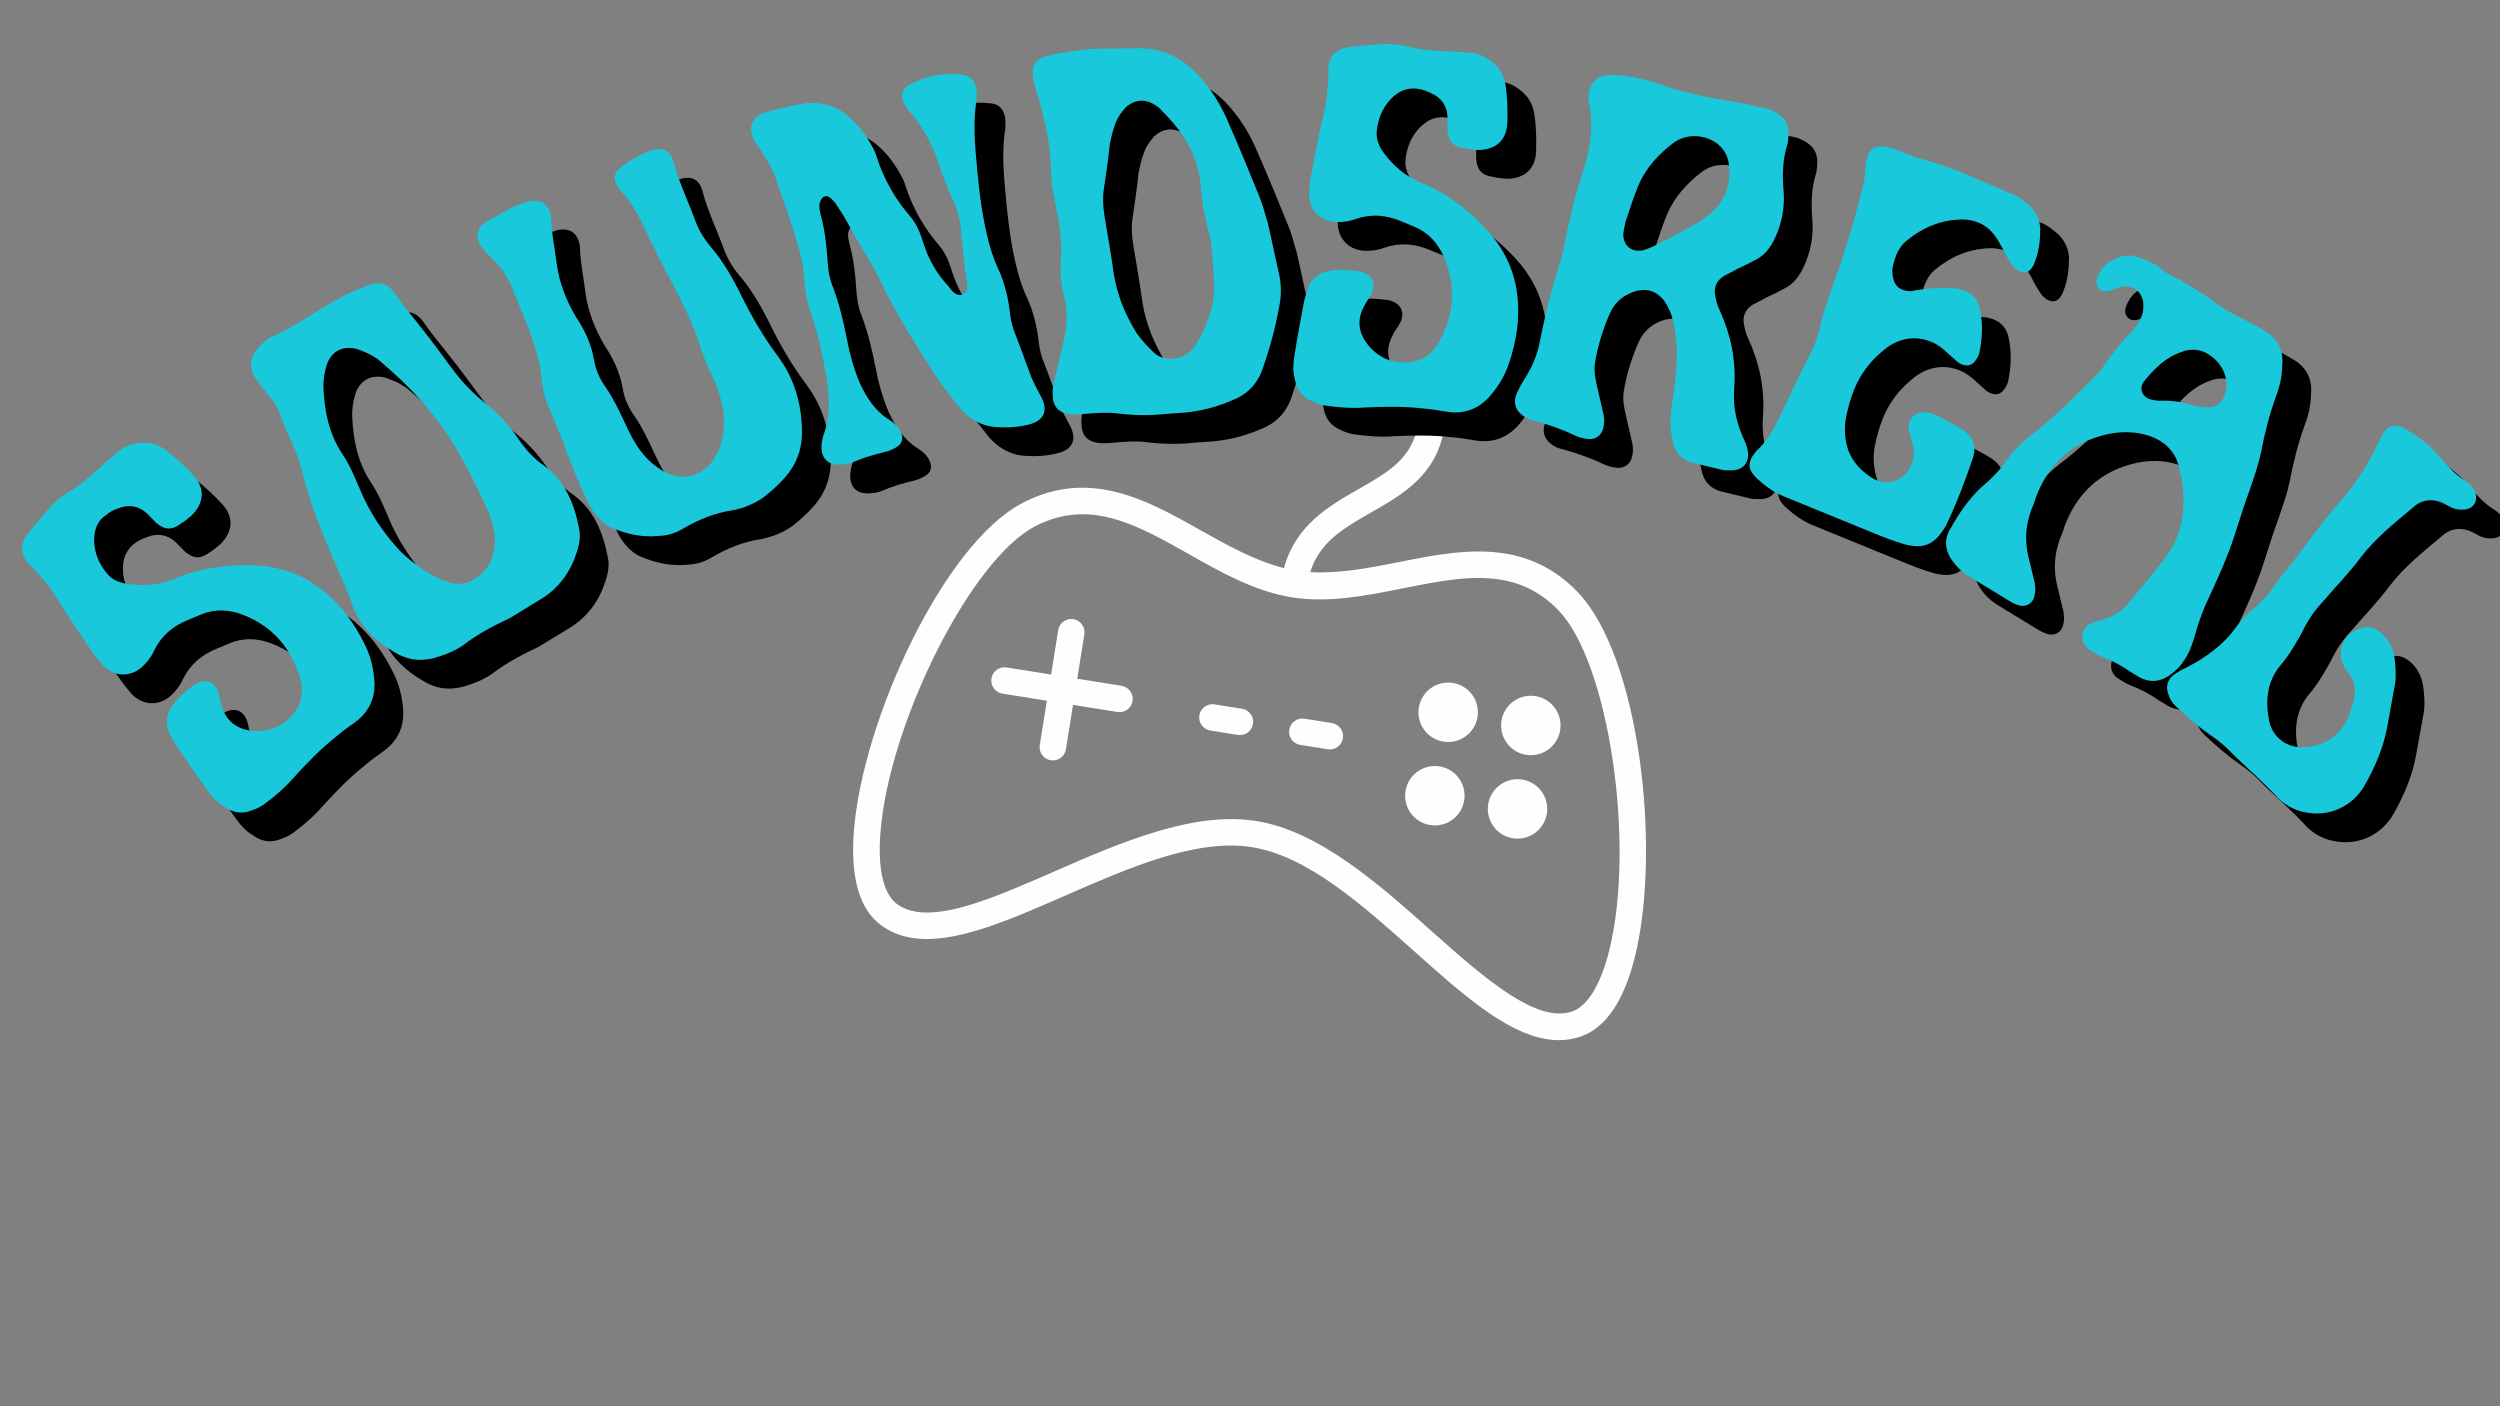 <svg xmlns="http://www.w3.org/2000/svg" xmlns:xlink="http://www.w3.org/1999/xlink" width="1920" zoomAndPan="magnify" viewBox="0 0 1440 810" height="1080" preserveAspectRatio="xMidYMid meet" version="1.0"><rect x="0" y="0" width="1440" height="810" fill="#808080" stroke="none"/><defs><g/><clipPath id="5327ca5afe"><path d="M 491 238 L 949 238 L 949 600 L 491 600 Z M 491 238 " clip-rule="nonzero"/></clipPath><clipPath id="f3503f1b3d"><path d="M 532.738 190.676 L 992.668 264.055 L 937.605 609.191 L 477.672 535.809 Z M 532.738 190.676 " clip-rule="nonzero"/></clipPath><clipPath id="5313f39d3b"><path d="M 532.738 190.676 L 992.668 264.055 L 937.605 609.191 L 477.672 535.809 Z M 532.738 190.676 " clip-rule="nonzero"/></clipPath><clipPath id="3e528fbe23"><path d="M 570 356 L 653 356 L 653 439 L 570 439 Z M 570 356 " clip-rule="nonzero"/></clipPath><clipPath id="43ee0a4c59"><path d="M 532.738 190.676 L 992.668 264.055 L 937.605 609.191 L 477.672 535.809 Z M 532.738 190.676 " clip-rule="nonzero"/></clipPath><clipPath id="7200655f9a"><path d="M 532.738 190.676 L 992.668 264.055 L 937.605 609.191 L 477.672 535.809 Z M 532.738 190.676 " clip-rule="nonzero"/></clipPath><clipPath id="12e77fddee"><path d="M 817 393 L 852 393 L 852 428 L 817 428 Z M 817 393 " clip-rule="nonzero"/></clipPath><clipPath id="e4d83860de"><path d="M 532.738 190.676 L 992.668 264.055 L 937.605 609.191 L 477.672 535.809 Z M 532.738 190.676 " clip-rule="nonzero"/></clipPath><clipPath id="6a145e7863"><path d="M 532.738 190.676 L 992.668 264.055 L 937.605 609.191 L 477.672 535.809 Z M 532.738 190.676 " clip-rule="nonzero"/></clipPath><clipPath id="10c30fa4c7"><path d="M 864 400 L 899 400 L 899 435 L 864 435 Z M 864 400 " clip-rule="nonzero"/></clipPath><clipPath id="c7b227041f"><path d="M 532.738 190.676 L 992.668 264.055 L 937.605 609.191 L 477.672 535.809 Z M 532.738 190.676 " clip-rule="nonzero"/></clipPath><clipPath id="57b56c062b"><path d="M 532.738 190.676 L 992.668 264.055 L 937.605 609.191 L 477.672 535.809 Z M 532.738 190.676 " clip-rule="nonzero"/></clipPath><clipPath id="4a29d29f22"><path d="M 809 441 L 844 441 L 844 476 L 809 476 Z M 809 441 " clip-rule="nonzero"/></clipPath><clipPath id="1e306fb0e2"><path d="M 532.738 190.676 L 992.668 264.055 L 937.605 609.191 L 477.672 535.809 Z M 532.738 190.676 " clip-rule="nonzero"/></clipPath><clipPath id="e7f72f026c"><path d="M 532.738 190.676 L 992.668 264.055 L 937.605 609.191 L 477.672 535.809 Z M 532.738 190.676 " clip-rule="nonzero"/></clipPath><clipPath id="d431113397"><path d="M 856 448 L 892 448 L 892 484 L 856 484 Z M 856 448 " clip-rule="nonzero"/></clipPath><clipPath id="b36b84a216"><path d="M 532.738 190.676 L 992.668 264.055 L 937.605 609.191 L 477.672 535.809 Z M 532.738 190.676 " clip-rule="nonzero"/></clipPath><clipPath id="6377ff9aee"><path d="M 532.738 190.676 L 992.668 264.055 L 937.605 609.191 L 477.672 535.809 Z M 532.738 190.676 " clip-rule="nonzero"/></clipPath><clipPath id="6d243b0a1c"><path d="M 742 413 L 774 413 L 774 432 L 742 432 Z M 742 413 " clip-rule="nonzero"/></clipPath><clipPath id="52acd851ce"><path d="M 532.738 190.676 L 992.668 264.055 L 937.605 609.191 L 477.672 535.809 Z M 532.738 190.676 " clip-rule="nonzero"/></clipPath><clipPath id="88845d30b9"><path d="M 532.738 190.676 L 992.668 264.055 L 937.605 609.191 L 477.672 535.809 Z M 532.738 190.676 " clip-rule="nonzero"/></clipPath><clipPath id="c36f361e83"><path d="M 690 405 L 722 405 L 722 424 L 690 424 Z M 690 405 " clip-rule="nonzero"/></clipPath><clipPath id="d9155fdba0"><path d="M 532.738 190.676 L 992.668 264.055 L 937.605 609.191 L 477.672 535.809 Z M 532.738 190.676 " clip-rule="nonzero"/></clipPath><clipPath id="a6500bc2ed"><path d="M 532.738 190.676 L 992.668 264.055 L 937.605 609.191 L 477.672 535.809 Z M 532.738 190.676 " clip-rule="nonzero"/></clipPath></defs><g clip-path="url(#5327ca5afe)"><g clip-path="url(#f3503f1b3d)"><g clip-path="url(#5313f39d3b)"><path fill="#fffdfd" d="M 754.688 329.551 C 760.016 312.254 773.941 304.211 789.871 295.117 C 807.496 285.074 827.5 273.691 831.734 247.152 C 832.398 242.984 829.543 239.07 825.398 238.41 C 821.25 237.746 817.32 240.582 816.656 244.746 C 813.574 264.047 799.098 272.293 782.32 281.852 C 765.227 291.59 746.191 302.703 739.59 327.242 C 723.484 323.164 707.691 314.555 692.371 305.906 C 674.27 295.672 655.527 285.105 635.547 281.918 C 619.148 279.301 603.832 281.883 588.766 289.82 C 543.203 313.711 496.613 415.504 491.82 478.988 C 489.789 505.648 495.086 523.812 507.543 532.973 C 512.633 536.703 518.617 539.164 525.348 540.238 C 549.152 544.035 580.195 530.453 613.09 516.082 C 650.426 499.754 689.039 482.852 721.102 487.969 C 753.164 493.082 784.617 521.145 815 548.297 C 841.785 572.188 867.082 594.762 890.871 598.555 C 897.598 599.629 904.07 599.176 910.051 597.191 C 924.738 592.363 935.422 576.75 941.789 550.781 C 956.988 488.957 944.391 377.719 908.562 340.844 C 896.691 328.609 882.961 321.391 866.562 318.773 C 846.582 315.586 825.496 319.82 805.09 323.891 C 788.238 327.27 770.949 330.484 754.688 329.551 Z M 864.176 333.859 C 877.18 335.934 888.148 341.703 897.641 351.492 C 926.512 381.223 942.16 485.449 927.004 547.145 C 922.102 567.086 914.387 579.695 905.309 582.691 C 885.148 589.352 855.918 564.316 825.227 536.898 C 794.652 509.621 760.016 478.715 723.543 472.895 C 687.07 467.074 644.535 485.668 606.992 502.082 C 576.238 515.535 547.148 528.254 527.789 525.164 C 523.434 524.469 519.766 522.996 516.637 520.68 C 508.941 515.004 505.535 500.621 507.078 480.148 C 511.871 416.797 559.176 322.617 595.867 303.344 C 607.898 296.988 620.113 294.918 633.121 296.992 C 650.387 299.75 667.105 309.199 684.82 319.199 C 703.527 329.758 722.855 340.672 744.078 344.059 C 765.305 347.445 787.066 343.09 808.133 338.871 C 828.078 334.883 846.91 331.102 864.176 333.859 Z M 864.176 333.859 " fill-opacity="1" fill-rule="nonzero"/></g></g></g><g clip-path="url(#3e528fbe23)"><g clip-path="url(#43ee0a4c59)"><g clip-path="url(#7200655f9a)"><path fill="#fffdfd" d="M 646.031 395.023 L 620.508 390.949 L 624.59 365.371 C 625.254 361.207 622.398 357.289 618.25 356.629 C 614.105 355.969 610.172 358.82 609.508 362.965 L 605.43 388.543 L 579.812 384.457 C 575.648 383.793 571.73 386.648 571.07 390.793 C 570.406 394.941 573.258 398.875 577.406 399.535 L 602.984 403.617 L 598.906 429.176 C 598.242 433.344 601.098 437.258 605.242 437.918 C 609.391 438.582 613.324 435.73 613.984 431.582 L 618.062 406.023 L 643.625 410.102 C 647.789 410.766 651.703 407.91 652.367 403.766 C 653.027 399.617 650.176 395.684 646.031 395.023 Z M 646.031 395.023 " fill-opacity="1" fill-rule="nonzero"/></g></g></g><g clip-path="url(#12e77fddee)"><g clip-path="url(#e4d83860de)"><g clip-path="url(#6a145e7863)"><path fill="#fffdfd" d="M 851.051 412.965 C 850.961 413.52 850.848 414.066 850.703 414.609 C 850.562 415.152 850.395 415.688 850.199 416.211 C 850.004 416.738 849.785 417.254 849.539 417.758 C 849.293 418.262 849.023 418.754 848.73 419.23 C 848.438 419.707 848.121 420.172 847.781 420.617 C 847.445 421.062 847.082 421.492 846.703 421.902 C 846.32 422.316 845.922 422.707 845.5 423.078 C 845.082 423.449 844.645 423.801 844.191 424.129 C 843.738 424.461 843.27 424.766 842.785 425.047 C 842.301 425.332 841.805 425.59 841.293 425.824 C 840.785 426.059 840.266 426.266 839.734 426.449 C 839.203 426.633 838.668 426.789 838.121 426.922 C 837.574 427.051 837.023 427.152 836.469 427.23 C 835.914 427.305 835.355 427.355 834.797 427.375 C 834.234 427.398 833.676 427.391 833.117 427.359 C 832.555 427.324 832 427.262 831.445 427.176 C 830.891 427.086 830.344 426.973 829.801 426.828 C 829.258 426.688 828.723 426.52 828.199 426.324 C 827.672 426.129 827.156 425.91 826.652 425.664 C 826.148 425.418 825.656 425.148 825.18 424.855 C 824.703 424.562 824.242 424.246 823.793 423.906 C 823.348 423.566 822.918 423.207 822.508 422.828 C 822.094 422.445 821.703 422.047 821.332 421.625 C 820.961 421.207 820.609 420.77 820.281 420.316 C 819.949 419.863 819.645 419.391 819.363 418.91 C 819.078 418.426 818.82 417.926 818.586 417.418 C 818.352 416.91 818.145 416.387 817.961 415.859 C 817.777 415.328 817.621 414.789 817.488 414.246 C 817.359 413.699 817.258 413.148 817.18 412.594 C 817.105 412.039 817.055 411.48 817.035 410.922 C 817.012 410.359 817.02 409.801 817.051 409.238 C 817.086 408.68 817.148 408.125 817.234 407.57 C 817.324 407.016 817.438 406.469 817.582 405.926 C 817.723 405.383 817.891 404.848 818.086 404.324 C 818.281 403.797 818.5 403.281 818.746 402.777 C 818.992 402.273 819.262 401.781 819.555 401.305 C 819.848 400.828 820.164 400.363 820.504 399.918 C 820.844 399.473 821.203 399.043 821.582 398.633 C 821.965 398.219 822.363 397.828 822.785 397.457 C 823.203 397.086 823.641 396.734 824.094 396.406 C 824.551 396.074 825.02 395.77 825.504 395.484 C 825.984 395.203 826.484 394.945 826.992 394.711 C 827.504 394.477 828.023 394.27 828.551 394.086 C 829.082 393.902 829.621 393.746 830.164 393.613 C 830.711 393.484 831.262 393.379 831.816 393.305 C 832.371 393.227 832.93 393.18 833.488 393.16 C 834.051 393.137 834.609 393.145 835.172 393.176 C 835.73 393.211 836.285 393.27 836.84 393.359 C 837.395 393.449 837.941 393.562 838.484 393.707 C 839.027 393.848 839.562 394.016 840.086 394.211 C 840.613 394.406 841.129 394.625 841.633 394.871 C 842.137 395.117 842.629 395.387 843.105 395.68 C 843.582 395.973 844.047 396.289 844.492 396.629 C 844.938 396.965 845.367 397.328 845.781 397.707 C 846.191 398.09 846.582 398.488 846.953 398.91 C 847.328 399.328 847.676 399.766 848.008 400.219 C 848.336 400.672 848.641 401.141 848.926 401.625 C 849.207 402.109 849.465 402.605 849.699 403.117 C 849.934 403.625 850.145 404.145 850.324 404.676 C 850.508 405.207 850.664 405.742 850.797 406.289 C 850.926 406.836 851.031 407.387 851.105 407.941 C 851.184 408.496 851.23 409.055 851.254 409.613 C 851.273 410.176 851.266 410.734 851.234 411.293 C 851.199 411.855 851.141 412.41 851.051 412.965 Z M 851.051 412.965 " fill-opacity="1" fill-rule="nonzero"/></g></g></g><g clip-path="url(#10c30fa4c7)"><g clip-path="url(#c7b227041f)"><g clip-path="url(#57b56c062b)"><path fill="#fffdfd" d="M 898.664 420.562 C 898.574 421.117 898.461 421.664 898.316 422.207 C 898.176 422.75 898.008 423.281 897.812 423.809 C 897.617 424.336 897.398 424.848 897.152 425.352 C 896.906 425.859 896.637 426.348 896.344 426.828 C 896.051 427.305 895.734 427.766 895.395 428.215 C 895.059 428.66 894.695 429.09 894.316 429.5 C 893.934 429.91 893.535 430.305 893.113 430.676 C 892.695 431.047 892.258 431.398 891.805 431.727 C 891.352 432.055 890.883 432.363 890.398 432.645 C 889.914 432.93 889.418 433.188 888.906 433.422 C 888.398 433.656 887.879 433.863 887.348 434.047 C 886.816 434.23 886.281 434.387 885.734 434.516 C 885.188 434.648 884.637 434.75 884.082 434.828 C 883.527 434.902 882.969 434.953 882.41 434.973 C 881.848 434.996 881.289 434.988 880.73 434.953 C 880.168 434.922 879.613 434.859 879.059 434.773 C 878.504 434.684 877.957 434.566 877.414 434.426 C 876.871 434.285 876.336 434.117 875.812 433.922 C 875.285 433.727 874.77 433.508 874.266 433.262 C 873.762 433.016 873.27 432.746 872.793 432.453 C 872.316 432.16 871.855 431.844 871.406 431.504 C 870.961 431.164 870.531 430.805 870.121 430.422 C 869.707 430.043 869.316 429.641 868.945 429.223 C 868.574 428.805 868.223 428.367 867.895 427.91 C 867.562 427.457 867.258 426.988 866.977 426.504 C 866.691 426.02 866.434 425.523 866.199 425.016 C 865.965 424.504 865.758 423.984 865.574 423.457 C 865.391 422.926 865.234 422.387 865.102 421.844 C 864.973 421.297 864.871 420.746 864.793 420.191 C 864.719 419.637 864.668 419.078 864.648 418.516 C 864.625 417.957 864.633 417.395 864.664 416.836 C 864.699 416.277 864.762 415.719 864.848 415.168 C 864.938 414.613 865.051 414.066 865.195 413.523 C 865.336 412.98 865.504 412.445 865.699 411.918 C 865.895 411.395 866.113 410.879 866.359 410.375 C 866.605 409.871 866.875 409.379 867.168 408.902 C 867.461 408.422 867.777 407.961 868.117 407.516 C 868.457 407.066 868.816 406.641 869.195 406.227 C 869.578 405.816 869.977 405.426 870.398 405.051 C 870.816 404.68 871.254 404.328 871.707 404 C 872.16 403.672 872.633 403.367 873.117 403.082 C 873.598 402.801 874.098 402.543 874.605 402.309 C 875.113 402.074 875.637 401.863 876.164 401.68 C 876.695 401.496 877.234 401.34 877.777 401.211 C 878.324 401.082 878.875 400.977 879.43 400.902 C 879.984 400.824 880.543 400.777 881.102 400.754 C 881.664 400.734 882.223 400.738 882.785 400.773 C 883.344 400.809 883.898 400.867 884.453 400.957 C 885.008 401.043 885.555 401.16 886.098 401.301 C 886.641 401.445 887.176 401.613 887.699 401.809 C 888.227 402.004 888.742 402.223 889.246 402.469 C 889.75 402.711 890.242 402.98 890.719 403.277 C 891.195 403.57 891.66 403.887 892.105 404.223 C 892.551 404.562 892.98 404.922 893.391 405.305 C 893.805 405.684 894.195 406.086 894.566 406.504 C 894.941 406.926 895.289 407.363 895.621 407.816 C 895.949 408.27 896.254 408.738 896.539 409.223 C 896.82 409.707 897.078 410.203 897.312 410.715 C 897.547 411.223 897.758 411.742 897.938 412.273 C 898.121 412.801 898.277 413.34 898.41 413.887 C 898.539 414.43 898.645 414.98 898.719 415.539 C 898.797 416.094 898.844 416.652 898.867 417.211 C 898.887 417.773 898.879 418.332 898.848 418.891 C 898.812 419.449 898.754 420.008 898.664 420.562 Z M 898.664 420.562 " fill-opacity="1" fill-rule="nonzero"/></g></g></g><g clip-path="url(#4a29d29f22)"><g clip-path="url(#1e306fb0e2)"><g clip-path="url(#e7f72f026c)"><path fill="#fffdfd" d="M 843.383 461.031 C 843.293 461.586 843.18 462.133 843.035 462.676 C 842.895 463.219 842.727 463.75 842.531 464.277 C 842.336 464.805 842.117 465.316 841.871 465.824 C 841.625 466.328 841.355 466.816 841.062 467.297 C 840.77 467.773 840.453 468.234 840.113 468.684 C 839.773 469.129 839.414 469.559 839.035 469.969 C 838.652 470.379 838.254 470.773 837.832 471.145 C 837.414 471.516 836.977 471.867 836.523 472.195 C 836.066 472.523 835.598 472.832 835.113 473.113 C 834.633 473.398 834.133 473.656 833.625 473.891 C 833.113 474.125 832.594 474.332 832.066 474.516 C 831.535 474.699 830.996 474.855 830.453 474.984 C 829.906 475.117 829.355 475.219 828.801 475.297 C 828.246 475.371 827.688 475.422 827.129 475.441 C 826.566 475.465 826.008 475.457 825.445 475.422 C 824.887 475.391 824.332 475.328 823.777 475.242 C 823.223 475.152 822.676 475.039 822.133 474.895 C 821.59 474.754 821.055 474.586 820.531 474.391 C 820.004 474.195 819.488 473.977 818.984 473.73 C 818.48 473.484 817.988 473.215 817.512 472.922 C 817.035 472.629 816.57 472.312 816.125 471.973 C 815.68 471.633 815.25 471.273 814.836 470.891 C 814.426 470.512 814.035 470.109 813.664 469.691 C 813.289 469.273 812.941 468.836 812.609 468.383 C 812.281 467.926 811.977 467.457 811.691 466.973 C 811.41 466.488 811.152 465.992 810.918 465.484 C 810.684 464.973 810.473 464.453 810.293 463.926 C 810.109 463.395 809.953 462.855 809.82 462.312 C 809.691 461.766 809.586 461.215 809.512 460.66 C 809.434 460.105 809.387 459.547 809.363 458.984 C 809.344 458.426 809.352 457.867 809.383 457.305 C 809.418 456.746 809.477 456.188 809.566 455.637 C 809.656 455.082 809.77 454.535 809.914 453.992 C 810.055 453.449 810.223 452.914 810.418 452.391 C 810.613 451.863 810.832 451.348 811.078 450.844 C 811.324 450.34 811.594 449.848 811.887 449.371 C 812.18 448.895 812.496 448.43 812.836 447.984 C 813.172 447.535 813.535 447.109 813.914 446.695 C 814.297 446.285 814.695 445.895 815.117 445.523 C 815.535 445.148 815.973 444.801 816.426 444.469 C 816.879 444.141 817.348 443.836 817.832 443.551 C 818.316 443.27 818.812 443.012 819.324 442.777 C 819.832 442.543 820.352 442.332 820.883 442.148 C 821.414 441.969 821.949 441.809 822.496 441.68 C 823.043 441.551 823.594 441.445 824.148 441.371 C 824.703 441.293 825.262 441.246 825.82 441.223 C 826.383 441.203 826.941 441.207 827.5 441.242 C 828.062 441.277 828.617 441.336 829.172 441.426 C 829.727 441.512 830.273 441.629 830.816 441.77 C 831.359 441.914 831.895 442.082 832.418 442.277 C 832.945 442.473 833.461 442.691 833.965 442.938 C 834.469 443.184 834.961 443.449 835.438 443.746 C 835.914 444.039 836.375 444.355 836.824 444.691 C 837.27 445.031 837.699 445.391 838.109 445.773 C 838.523 446.156 838.914 446.555 839.285 446.973 C 839.656 447.395 840.008 447.832 840.336 448.285 C 840.668 448.738 840.973 449.207 841.254 449.691 C 841.539 450.176 841.797 450.672 842.031 451.184 C 842.266 451.691 842.473 452.211 842.656 452.742 C 842.84 453.273 842.996 453.809 843.129 454.355 C 843.258 454.898 843.359 455.449 843.438 456.008 C 843.512 456.562 843.562 457.121 843.582 457.68 C 843.605 458.242 843.598 458.801 843.566 459.359 C 843.531 459.922 843.469 460.477 843.383 461.031 Z M 843.383 461.031 " fill-opacity="1" fill-rule="nonzero"/></g></g></g><g clip-path="url(#d431113397)"><g clip-path="url(#b36b84a216)"><g clip-path="url(#6377ff9aee)"><path fill="#fffdfd" d="M 890.996 468.629 C 890.906 469.18 890.793 469.73 890.648 470.27 C 890.508 470.812 890.34 471.348 890.145 471.875 C 889.949 472.398 889.73 472.914 889.484 473.418 C 889.238 473.922 888.969 474.414 888.676 474.891 C 888.383 475.371 888.066 475.832 887.727 476.277 C 887.387 476.727 887.027 477.156 886.648 477.566 C 886.266 477.977 885.867 478.367 885.445 478.742 C 885.027 479.113 884.59 479.465 884.137 479.793 C 883.68 480.121 883.211 480.43 882.727 480.711 C 882.246 480.992 881.746 481.254 881.238 481.488 C 880.727 481.719 880.207 481.93 879.68 482.113 C 879.148 482.297 878.609 482.453 878.066 482.582 C 877.52 482.711 876.969 482.816 876.414 482.891 C 875.859 482.969 875.301 483.016 874.742 483.039 C 874.18 483.059 873.621 483.055 873.059 483.02 C 872.5 482.988 871.945 482.926 871.391 482.836 C 870.836 482.75 870.289 482.633 869.746 482.492 C 869.203 482.348 868.668 482.18 868.145 481.984 C 867.617 481.793 867.102 481.57 866.598 481.324 C 866.094 481.082 865.602 480.812 865.125 480.52 C 864.648 480.223 864.184 479.906 863.738 479.57 C 863.293 479.23 862.863 478.871 862.449 478.488 C 862.039 478.109 861.648 477.707 861.277 477.289 C 860.902 476.867 860.555 476.434 860.223 475.977 C 859.895 475.523 859.59 475.055 859.305 474.57 C 859.023 474.086 858.766 473.59 858.531 473.078 C 858.297 472.57 858.086 472.051 857.906 471.52 C 857.723 470.992 857.566 470.453 857.434 469.906 C 857.305 469.363 857.199 468.812 857.125 468.258 C 857.047 467.699 857 467.145 856.977 466.582 C 856.957 466.023 856.965 465.461 856.996 464.902 C 857.031 464.344 857.09 463.785 857.18 463.23 C 857.27 462.68 857.383 462.129 857.527 461.586 C 857.668 461.047 857.836 460.512 858.031 459.984 C 858.227 459.461 858.445 458.945 858.691 458.441 C 858.938 457.938 859.207 457.445 859.5 456.969 C 859.793 456.488 860.109 456.027 860.449 455.582 C 860.785 455.133 861.148 454.703 861.527 454.293 C 861.91 453.883 862.309 453.488 862.73 453.117 C 863.148 452.746 863.586 452.395 864.039 452.066 C 864.492 451.738 864.961 451.43 865.445 451.148 C 865.93 450.867 866.426 450.605 866.938 450.371 C 867.445 450.137 867.965 449.93 868.496 449.746 C 869.027 449.562 869.562 449.406 870.109 449.277 C 870.656 449.145 871.207 449.043 871.762 448.965 C 872.316 448.891 872.875 448.84 873.434 448.82 C 873.996 448.801 874.555 448.805 875.113 448.84 C 875.676 448.871 876.23 448.934 876.785 449.023 C 877.34 449.109 877.887 449.227 878.43 449.367 C 878.973 449.512 879.508 449.68 880.031 449.871 C 880.559 450.066 881.074 450.289 881.578 450.531 C 882.082 450.777 882.57 451.047 883.051 451.34 C 883.527 451.633 883.988 451.949 884.438 452.289 C 884.883 452.629 885.312 452.988 885.723 453.371 C 886.137 453.75 886.527 454.152 886.898 454.57 C 887.27 454.992 887.621 455.426 887.949 455.883 C 888.281 456.336 888.586 456.805 888.867 457.289 C 889.152 457.773 889.41 458.27 889.645 458.777 C 889.879 459.289 890.086 459.809 890.27 460.34 C 890.453 460.867 890.609 461.406 890.742 461.953 C 890.871 462.496 890.973 463.047 891.051 463.602 C 891.125 464.16 891.176 464.715 891.195 465.277 C 891.219 465.836 891.211 466.398 891.18 466.957 C 891.145 467.516 891.082 468.074 890.996 468.629 Z M 890.996 468.629 " fill-opacity="1" fill-rule="nonzero"/></g></g></g><g clip-path="url(#6d243b0a1c)"><g clip-path="url(#52acd851ce)"><g clip-path="url(#88845d30b9)"><path fill="#fffdfd" d="M 748.941 429.051 L 764.773 431.574 C 768.938 432.242 772.855 429.387 773.516 425.238 C 774.176 421.094 771.324 417.156 767.18 416.496 L 751.348 413.969 C 747.18 413.305 743.266 416.16 742.602 420.309 C 741.941 424.453 744.773 428.387 748.941 429.051 Z M 748.941 429.051 " fill-opacity="1" fill-rule="nonzero"/></g></g></g><g clip-path="url(#c36f361e83)"><g clip-path="url(#d9155fdba0)"><g clip-path="url(#a6500bc2ed)"><path fill="#fffdfd" d="M 715.398 408.234 L 699.566 405.711 C 695.402 405.043 691.484 407.898 690.824 412.047 C 690.164 416.191 692.996 420.125 697.16 420.789 L 712.996 423.316 C 717.16 423.98 721.074 421.125 721.738 416.977 C 722.398 412.832 719.547 408.898 715.398 408.234 Z M 715.398 408.234 " fill-opacity="1" fill-rule="nonzero"/></g></g></g><g fill="#000000" fill-opacity="1"><g transform="translate(145.271, 498.351)"><g><path d="M 75.531 -65.578 C 83.453 -71.312 87.281 -78.969 87.016 -88.562 C 86.547 -96.047 85 -103.094 81.828 -109.719 C 78.641 -116.359 74.906 -122.516 70.578 -128.172 C 57.328 -144.953 40.609 -154.844 18.906 -156.094 C 2.484 -156.891 -13.375 -154.734 -28.531 -148.281 C -37.312 -144.719 -46.141 -144.141 -55.078 -145.391 C -59.547 -146.031 -63.922 -147.703 -66.828 -151.141 C -72.172 -157.422 -75.25 -165.125 -74.281 -173.828 C -73.375 -181.469 -68.203 -186.344 -61.359 -188.703 C -54.484 -191.594 -48.188 -190.547 -42.812 -184.797 C -41.594 -183.359 -40.094 -182.188 -38.891 -180.75 C -33.656 -176.328 -29.688 -176.281 -24.297 -180.344 C -22.328 -181.516 -20.328 -183.203 -18.328 -184.906 C -11.109 -192.031 -10.422 -200.484 -17.25 -207.938 C -22.391 -213.422 -27.812 -218.656 -34.094 -223.141 C -38.625 -226.172 -43.578 -227.406 -49.219 -226.531 C -53.25 -226.047 -57.359 -224.516 -60.5 -221.859 C -64.5 -218.469 -68.219 -215.312 -71.688 -211.875 C -76.828 -207.516 -81.734 -202.875 -87.594 -199.375 C -93.188 -196.109 -98.047 -191.984 -102.156 -187 C -105.109 -183.516 -108.047 -180.047 -111 -176.547 C -112.172 -175.062 -113.359 -173.562 -114.328 -171.781 C -116.812 -167.203 -116.641 -162.938 -113.531 -158.688 C -111.594 -156.406 -109.609 -154.656 -107.672 -152.375 C -102.281 -146.609 -97.734 -140.656 -93.781 -133.672 C -88.125 -124.703 -82.203 -115.984 -76.047 -106.969 C -74.141 -104.172 -71.719 -101.312 -69.281 -98.453 C -62.406 -91.5 -52.562 -91.484 -45.594 -98.891 C -43.25 -101.375 -41.172 -104.109 -39.859 -107.203 C -35.719 -115.625 -29.141 -121.203 -20.359 -124.734 C -18.156 -125.609 -15.672 -126.75 -13.453 -127.625 C -5.203 -131.203 3.016 -130.797 11 -127.75 C 28.516 -121 39.422 -108.141 44.344 -90.219 C 46.781 -80.969 43.969 -72.672 36.016 -66.422 C 30.297 -61.562 23.266 -60.031 15.625 -60.922 C 7.203 -62.141 1.234 -66.891 -1.016 -75.312 C -1.891 -77.516 -1.969 -79.906 -2.609 -81.812 C -4.391 -89.156 -10.312 -91.484 -16.75 -87.5 C -21.562 -83.906 -25.859 -80.266 -29.453 -75.25 C -32.766 -70.469 -33.438 -65.469 -31.484 -60.25 C -30.109 -57.484 -28.75 -54.719 -27.094 -52.203 C -21.156 -43.453 -14.984 -34.453 -8.781 -25.984 C -6.156 -22.297 -2.969 -19.109 0.859 -16.938 C 5.875 -13.344 11.156 -12.906 16.656 -15.125 C 19.688 -16.203 22.438 -17.562 24.734 -19.5 C 30.391 -23.828 35.812 -28.422 40.25 -33.656 C 48.109 -42.312 55.969 -50.438 65.062 -57.656 C 68.484 -60.578 72.172 -63.203 75.531 -65.578 Z M 75.531 -65.578 "/></g></g></g><g fill="#000000" fill-opacity="1"><g transform="translate(241.502, 414.634)"><g><path d="M 77.344 -47.312 C 81.188 -49.656 84.688 -51.797 88.219 -53.953 C 96.328 -59.359 102.234 -66.938 105.703 -75.625 C 107.891 -81.375 109.781 -86.906 108.766 -92.891 C 106 -107.438 100.828 -120.953 88.281 -129.969 C 82.188 -134.156 77.719 -139.344 73.672 -145.203 C 68.469 -153.016 61.984 -160 54.422 -165.938 C 46.672 -172.156 40.172 -179.188 34.453 -187.094 C 29.125 -194.375 23.797 -201.656 18.125 -208.734 C 13.391 -215.047 8 -220.984 3.391 -227.812 C -1.438 -234.984 -5.75 -236.297 -14.062 -233.391 C -15.031 -232.812 -16.172 -232.531 -17.141 -231.938 C -25.781 -228.844 -33.781 -223.953 -41.453 -219.266 C -49.438 -214.375 -57.219 -209.188 -65.5 -205.438 C -69.719 -203.734 -73.359 -201.078 -76.406 -197.453 C -80.875 -192.531 -81.734 -186.75 -78.016 -180.672 C -75.859 -177.156 -73.078 -174.031 -70.594 -170.703 C -68.328 -167.703 -65.734 -164.906 -64.609 -161.625 C -61.594 -153.828 -58.031 -145.891 -54.703 -138.266 C -53.062 -134.891 -52.078 -131.094 -51.078 -127.297 C -47.406 -111.984 -41.953 -97.297 -35.859 -83.031 C -31.406 -72.156 -26.5 -61.969 -22.547 -51.219 C -18.188 -37.641 -8.656 -28.516 3.344 -21.797 C 11.484 -17.141 19.906 -17.016 28.547 -20.109 C 33.281 -21.672 38.141 -23.766 42.109 -26.641 C 50.484 -33.078 59.5 -37.703 69.031 -42.219 C 71.594 -43.797 74.469 -45.547 77.344 -47.312 Z M 56.438 -103.031 C 58.984 -96.703 60.719 -90.281 59.953 -83.672 C 59.406 -78.062 57.656 -73.031 53.953 -69.016 C 47.922 -63.125 41.125 -59.844 32.625 -63 C 29.859 -63.953 26.875 -65.203 24.234 -66.656 C 17.516 -70.453 11.047 -75.266 5.547 -80.688 C -4.438 -91.281 -12.391 -103.562 -17.906 -116.859 C -20.844 -123.828 -23.797 -130.812 -28.031 -137.016 C -35.594 -148.641 -38 -161.219 -38.625 -174.453 C -38.844 -179.141 -38.062 -183.562 -36.75 -187.891 C -34.062 -195.703 -27.781 -199.094 -19.547 -197.109 C -17.281 -196.281 -15.031 -195.469 -12.578 -194.328 C -9.938 -192.875 -7.297 -191.422 -5.078 -189.266 C 11.422 -175.188 25.5 -160.094 37.625 -140.266 C 44.328 -128.562 50.609 -116.156 56.438 -103.031 Z M 56.438 -103.031 "/></g></g></g><g fill="#000000" fill-opacity="1"><g transform="translate(357.024, 342.314)"><g><path d="M -14.625 -66.469 C -11.797 -59.547 -8.953 -52.594 -5.984 -45.328 C -4.078 -41.641 -2.516 -37.828 -0.609 -34.141 C 2.359 -28.891 6.219 -24.406 11.734 -21.797 C 20.531 -18.094 29.438 -16.078 38.781 -17.062 C 43.969 -17.172 48.625 -18.656 52.859 -21.203 C 62 -26.562 71.375 -30.391 82.062 -31.922 C 88.406 -33.281 94.297 -35.688 99.609 -39.5 C 103.906 -42.875 108.047 -46.578 111.906 -51.016 C 117.984 -57.922 121.125 -66.094 121.469 -75.156 C 121.719 -89.406 118.547 -103.094 111.094 -115.422 C 108.844 -118.953 106.094 -122.703 103.344 -126.438 C 97.297 -135.281 91.797 -144.781 87 -154.562 C 81.906 -165.016 75.969 -175.562 68.406 -184.203 C 64.406 -189.031 61.453 -194.297 59.391 -200.344 C 55.484 -210.875 50.531 -221.016 47.797 -231.625 C 45.875 -239.344 40.984 -241.391 33.906 -238.891 C 28.016 -236.484 22.734 -233.516 17.766 -229.875 C 12.781 -226.234 12.453 -222.031 15.984 -217.406 C 16.125 -217.062 16.75 -216.516 16.891 -216.156 C 24.047 -208.562 28.703 -199.125 33.016 -189.578 C 37.688 -180.141 42.344 -170.703 47.359 -161.422 C 53.219 -150.047 58.938 -139.047 62.719 -126.812 C 64.859 -119.594 68.031 -112.812 71.219 -106 C 74.203 -98.719 76.469 -91.156 76.531 -83.094 C 76.734 -74.672 74.797 -66.578 69.547 -59.594 C 63.062 -51.688 53.969 -49.188 44.844 -52.719 C 41.406 -54.156 38.547 -56.234 35.531 -58.656 C 27.625 -65.125 23.234 -73.859 19.203 -82.719 C 16.156 -89.172 12.984 -95.969 8.891 -102 C 5.234 -106.984 2.625 -112.375 1.609 -118.844 C 0.094 -127.531 -3.656 -135.719 -8.797 -143.328 C -14.141 -152.484 -18.109 -162.188 -19.672 -172.891 C -20.703 -181.359 -22.562 -189.922 -22.922 -198.672 C -22.922 -200.703 -23.297 -202.578 -24 -204.312 C -25.562 -208.125 -28.422 -210.172 -32.469 -210.141 C -34.141 -210.266 -36.359 -209.781 -38.094 -209.078 C -46 -206.641 -53.422 -201.984 -60.609 -197.844 C -66.109 -194.391 -67.031 -188.75 -62.734 -183.203 C -60.766 -180.359 -58.109 -177.812 -55.438 -175.266 C -50.609 -170.359 -47 -164.547 -44.656 -157.828 C -41.688 -150.531 -38.844 -143.609 -36.016 -136.656 C -32.406 -126.797 -28.984 -116.453 -28.281 -105.828 C -27.688 -100.391 -26.391 -95.25 -24.062 -90.547 C -20.797 -82.562 -17.547 -74.594 -14.281 -66.609 C -14.625 -66.469 -14.625 -66.469 -14.625 -66.469 Z M -14.625 -66.469 "/></g></g></g><g fill="#000000" fill-opacity="1"><g transform="translate(485.319, 288.733)"><g><path d="M -28.594 -207.219 C -36.016 -204.344 -37.812 -198.938 -34.578 -191.594 C -33.25 -189.219 -31.562 -186.906 -29.875 -184.625 C -25.719 -178.281 -22.266 -171.766 -20.125 -164.188 C -16.641 -154.234 -13.172 -144.266 -10.062 -134.234 C -8.172 -127.734 -6.281 -121.25 -5.859 -114.422 C -5.25 -106.875 -4.281 -99.406 -1.859 -92.281 C 2.5 -80.219 5.094 -67.344 7.266 -54.781 C 9.078 -43.672 9.625 -33.016 5.906 -22.531 C 5.156 -20.812 4.844 -18.812 4.547 -16.828 C 3.5 -8.125 8.406 -3.5 16.984 -4.719 C 18.906 -4.781 21.094 -5.281 22.828 -6.078 C 28.766 -8.625 34.875 -10.422 41.094 -11.875 C 43.266 -12.375 45.375 -13.266 47.406 -14.484 C 51.172 -16.531 51.859 -20.156 49.828 -23.891 C 48.422 -26.656 46.016 -28.781 43.297 -30.469 C 35.203 -35.516 30.328 -43.219 26.484 -51.547 C 23.062 -59.609 20.75 -67.922 19.062 -76.766 C 17.047 -87.047 14.672 -97.281 10.766 -107.516 C 9 -111.719 8.281 -116.562 7.984 -121.109 C 7.406 -130.219 6.469 -139.219 4.062 -147.891 C 3.641 -149.719 3.219 -151.531 3.156 -153.453 C 3.172 -155 3.656 -156.266 4.5 -157.594 C 4.969 -158.859 7.453 -159.828 8.891 -158.625 C 10.219 -157.797 11.281 -156.5 12.344 -155.219 C 14.672 -151.891 17.047 -148.219 19.094 -144.453 C 23.156 -136.953 27.562 -129.5 32 -122.078 C 33.859 -119.047 35.797 -115.656 37.297 -112.547 C 45.797 -94.125 56.781 -76.688 67.688 -59.609 C 72.641 -51.516 78.516 -44.438 84.047 -37.25 C 89.297 -31.156 96.047 -26.969 104.312 -26.203 C 110.578 -25.734 116.656 -25.984 122.5 -27.344 C 132.812 -29.344 135.547 -35.766 130.422 -44.578 C 128.312 -48.688 125.734 -53.109 124.359 -57.391 C 121.5 -64.812 118.984 -72.312 116.188 -79.344 C 114.516 -83.188 113.672 -86.844 113.094 -90.922 C 112.156 -99.953 110.031 -109.078 106.172 -117.422 C 103.094 -124.016 101.203 -130.484 99.594 -137.422 C 95.938 -153.109 94.562 -168.953 93.188 -184.781 C 92.438 -194.609 92.141 -204.156 93.656 -214.141 C 93.969 -216.125 93.812 -218.391 93.688 -220.672 C 92.938 -225.5 90.266 -228.734 85.547 -229.188 C 74.859 -230.516 64.188 -228.422 54.641 -223.141 C 50.594 -220.656 49.641 -216.578 52.172 -212.172 C 53.422 -210.141 55.109 -207.859 56.625 -206.281 C 63.141 -198.172 67.812 -189.656 71.219 -180.062 C 73.875 -171.828 76.938 -163.703 80.703 -155.734 C 83 -150.875 84.188 -145.75 84.656 -140.469 C 85.766 -130.734 86.422 -121.266 87.812 -111.984 C 88.578 -108.688 89.516 -104.672 86.125 -102.734 C 81.891 -101 79.516 -104.656 77.281 -107.609 C 70.672 -114.547 66.016 -123.062 63.156 -132.031 C 61.5 -137.391 59.516 -142.719 55.766 -147.219 C 46.844 -157.453 40.312 -169.016 36.156 -181.922 C 35.828 -183.359 35.031 -185.094 34.328 -186.484 C 30.875 -192.984 26.797 -198.938 21.422 -203.859 C 13.547 -211.266 4.5 -213.766 -5.594 -212.578 C -9.344 -212.094 -24.672 -208.531 -28.594 -207.219 Z M -28.594 -207.219 "/></g></g></g><g fill="#000000" fill-opacity="1"><g transform="translate(615.207, 257.186)"><g><path d="M 84.672 -3.047 C 93.625 -4.078 102.094 -6.188 110.484 -9.797 C 119.25 -13.062 125.594 -19.125 128.703 -28.391 C 132.734 -39.938 136.016 -51.828 138.156 -63.984 C 139.562 -70.484 139.453 -77.234 137.844 -83.891 C 135.688 -93.109 133.906 -102.391 131.734 -111.609 C 130.25 -116.391 129.156 -121.203 127.328 -125.938 C 121.391 -140.547 115.469 -155.156 109.188 -169.359 C 104.641 -180.297 98.703 -190.016 90.172 -198.797 C 80.453 -208.609 68.844 -213.406 55 -212.797 C 48.609 -212.703 42.609 -212.656 36.234 -212.578 C 31.703 -212.625 27.234 -212.312 23.156 -211.641 C 16.812 -210.812 10.125 -209.953 4.219 -208.391 C -2.406 -206.422 -4.406 -202.906 -3.562 -196.203 C -3.344 -193.203 -2.375 -190.266 -1.406 -187.344 C 3.047 -172.25 6.797 -156.734 6.828 -140.594 C 6.844 -134.953 8 -129.422 9.156 -123.859 C 11.453 -112.766 13.391 -101.625 12.344 -89.906 C 12.016 -83.859 12.469 -77.516 14.031 -71.609 C 16.141 -63.141 16.391 -54.516 14.375 -45.75 C 12.656 -38.094 10.609 -30.047 8.922 -22.047 C 7.984 -19.359 7.484 -16.297 7.719 -12.938 C 7.812 -6.578 11.062 -2.672 17.891 -2.031 C 21.297 -1.531 25.016 -2.172 28.734 -2.438 C 33.969 -2.812 39.578 -3.219 45.266 -2.484 C 54.75 -1.281 64.125 -1.219 73.844 -2.281 C 77.203 -2.516 80.938 -2.781 84.672 -3.047 Z M 100.594 -79.703 C 101.531 -66.625 97.484 -54.688 91.156 -43.719 C 90.141 -42.141 89.125 -40.562 87.734 -38.969 C 82.875 -33.359 72.078 -32.203 66.469 -37.062 C 62.422 -40.906 58.781 -44.781 55.828 -49.078 C 49.453 -59.516 44.906 -70.453 42.906 -82.719 C 41.344 -93.859 39.422 -104.984 37.484 -116.5 C 36.75 -121.328 36.375 -126.562 37.141 -131.516 C 38.406 -140.234 39.688 -148.594 40.562 -157.297 C 41.391 -161.484 42.234 -165.297 43.828 -169.547 C 45.078 -173.016 47.125 -175.797 49.562 -178.594 C 54.844 -183.484 61.203 -183.938 67.125 -179.844 C 68.297 -179.172 69.5 -178.141 70.312 -177.078 C 82.453 -165.172 91.703 -151.188 92.969 -133.625 C 93.656 -123.906 95.453 -114.641 98 -105.438 C 99.547 -99.547 99.609 -93.531 100.062 -87.188 C 100.25 -84.562 100.406 -82.328 100.594 -79.703 Z M 100.594 -79.703 "/></g></g></g><g fill="#000000" fill-opacity="1"><g transform="translate(749.874, 246.622)"><g><path d="M 99.781 7.078 C 109.438 8.625 117.562 5.922 124.141 -1.062 C 129.109 -6.656 133.016 -12.734 135.453 -19.672 C 137.906 -26.625 139.609 -33.609 140.547 -40.688 C 143.062 -61.906 138.234 -80.719 123.781 -96.953 C 112.75 -109.141 100.016 -118.844 84.734 -124.984 C 76 -128.703 69.344 -134.516 63.922 -141.734 C 61.203 -145.344 59.312 -149.625 59.672 -154.109 C 60.359 -162.328 63.609 -169.938 70.453 -175.406 C 76.5 -180.172 83.609 -179.969 90.125 -176.797 C 97.016 -173.969 100.734 -168.781 100.453 -160.922 C 100.312 -159.047 100.531 -157.141 100.375 -155.281 C 100.938 -148.453 103.719 -145.594 110.406 -144.672 C 112.609 -144.109 115.234 -143.891 117.844 -143.672 C 128 -143.594 134.453 -149.094 134.906 -159.188 C 135.156 -166.703 135.016 -174.219 133.75 -181.844 C 132.703 -187.188 130.047 -191.547 125.438 -194.938 C 122.266 -197.438 118.281 -199.281 114.188 -199.609 C 108.953 -200.047 104.094 -200.453 99.203 -200.469 C 92.5 -201.031 85.734 -201.203 79.125 -202.875 C 72.859 -204.531 66.5 -205.047 60.078 -204.453 C 55.531 -204.062 50.984 -203.688 46.438 -203.312 C 44.531 -203.094 42.641 -202.875 40.719 -202.297 C 35.703 -200.828 32.812 -197.672 32.016 -192.469 C 31.766 -189.484 31.922 -186.828 31.672 -183.859 C 31.406 -175.984 30.406 -168.531 28.281 -160.828 C 25.922 -150.484 23.938 -140.125 21.938 -129.406 C 21.281 -126.078 20.969 -122.328 20.672 -118.594 C 20.594 -108.828 27.562 -101.875 37.734 -102.156 C 41.125 -102.25 44.547 -102.719 47.672 -103.969 C 56.547 -107 65.141 -106.297 73.859 -102.578 C 76.031 -101.641 78.594 -100.672 80.766 -99.734 C 89.141 -96.422 94.656 -90.344 98.141 -82.531 C 105.75 -65.359 104.359 -48.562 95.156 -32.391 C 90.328 -24.141 82.5 -20.266 72.453 -21.469 C 64.969 -22.094 58.906 -25.969 54.141 -32 C 49.047 -38.828 48.188 -46.406 52.562 -53.938 C 53.484 -56.125 55.141 -57.875 56.031 -59.656 C 59.953 -66.125 57.422 -71.969 50.062 -73.703 C 44.109 -74.562 38.5 -75.031 32.406 -74.031 C 26.688 -73 22.672 -69.938 20.375 -64.859 C 19.375 -61.922 18.391 -59.016 17.766 -56.062 C 15.781 -45.688 13.781 -34.953 12.172 -24.562 C 11.422 -20.109 11.438 -15.594 12.578 -11.359 C 13.578 -5.281 17.016 -1.219 22.469 1.094 C 25.359 2.469 28.281 3.453 31.266 3.703 C 38.344 4.672 45.422 5.25 52.25 4.672 C 63.938 4.125 75.25 3.922 86.781 5.25 C 91.266 5.625 95.719 6.375 99.781 7.078 Z M 99.781 7.078 "/></g></g></g><g fill="#000000" fill-opacity="1"><g transform="translate(877.144, 255.559)"><g><path d="M 130.75 31.5 C 132.578 31.938 134.125 31.938 135.672 31.906 C 143.688 32.297 147.641 27.094 145.938 19.75 C 145.359 17.297 144.625 15.562 143.609 13.406 C 139.328 3.891 137.438 -5.812 138.359 -16 C 139.406 -31.531 136.375 -46.156 130.078 -60 C 128.781 -62.625 127.938 -65.516 127.469 -68.328 C 126.328 -73.219 128.094 -77.422 132.641 -80.203 C 135.266 -81.484 137.891 -82.781 140.125 -84.172 C 143.562 -85.641 147.109 -87.484 150.625 -89.328 C 155.875 -91.938 159.297 -96.5 161.703 -101.688 C 165.625 -110 167.375 -118.828 166.844 -127.828 C 166.047 -137.266 165.969 -146.547 168.953 -155.844 C 169.406 -157.656 169.562 -159.922 169.641 -161.844 C 169.875 -167.578 167 -171.719 161.891 -174.484 C 160.172 -175.297 158.797 -176.016 156.984 -176.453 C 149.953 -177.766 142.781 -179.875 135.672 -180.812 C 121.938 -182.953 108.375 -185.844 94.875 -190.641 C 89.969 -192.594 84.766 -193.469 79.656 -194.703 C 75.578 -195.281 71.125 -195.984 67.203 -195.766 C 58.75 -195.891 54.438 -190.75 54.328 -182.297 C 54.703 -180.656 54.719 -179.141 55.094 -177.5 C 57.297 -164.25 55.047 -151.672 50.875 -139.203 C 46.453 -125.625 43.031 -111.406 40.344 -97.031 C 39.812 -94.844 39.641 -92.562 38.766 -90.484 C 33.797 -74.719 29.562 -58.766 26.438 -42.562 C 24.953 -34.844 22.109 -27.812 17.812 -21.156 C 16.453 -18.781 14.656 -16.125 13.688 -13.656 C 10.203 -7.156 12.328 -1.656 18.828 1.844 C 20.203 2.547 22.031 2.984 23.484 3.344 C 31.391 5.625 39.609 8.391 47.172 12.141 C 49.266 13.031 51.828 13.641 54.469 13.906 C 58.656 14.125 61.891 11.828 62.938 7.453 C 63.641 4.562 63.625 1.469 62.781 -1.438 C 61.656 -6.344 60.516 -11.234 59.391 -16.125 C 58.25 -21.031 57.391 -25.484 58.172 -30.312 C 59.812 -40.312 62.906 -49.969 67.109 -59.375 C 70.141 -65.578 75.391 -69.703 82.344 -71.5 C 88.891 -73 93.812 -71.047 97.953 -65.812 C 100.516 -62.109 102.266 -58.219 103.141 -53.781 C 104.844 -46.422 105.453 -39.328 105.234 -32.078 C 105.125 -23.609 103.828 -15.078 102.625 -6.875 C 101.219 0.484 101.297 8.219 103 15.578 C 104.234 21.641 107.906 25.625 113.641 27.375 C 116.547 28.078 128.219 30.891 130.75 31.5 Z M 83.109 -132.203 C 87.469 -142.328 94.781 -150.203 103.25 -156.641 C 110.312 -161.891 120.297 -161.797 127.609 -156.938 C 131.906 -153.969 134.406 -149.906 135.156 -145.094 C 137.094 -132.312 132.625 -121.828 122.344 -114.266 C 119.453 -111.875 116.297 -109.938 113.203 -108.391 C 106.078 -104.312 98.641 -100.703 91.594 -97.031 C 89.875 -96.281 88.141 -95.547 86.078 -94.891 C 79.531 -93.375 74.312 -97.328 74.438 -104.219 C 74.688 -106.875 75.297 -109.422 75.828 -111.609 C 78.312 -118.734 80.344 -125.547 83.109 -132.203 Z M 83.109 -132.203 "/></g></g></g><g fill="#000000" fill-opacity="1"><g transform="translate(1009.904, 286.908)"><g><path d="M 65.344 28.312 C 71.938 31 78.516 33.688 84.766 36.25 C 91 38.797 97.25 41.344 103.781 43.188 C 114.734 46.062 120.75 43.25 126.594 33.906 C 127.359 33.016 127.781 31.969 128.219 30.922 C 133.875 19.078 138.469 6.797 142.75 -5.641 C 145.375 -13.062 143.609 -18.641 136.875 -23.016 C 131.766 -26.312 126 -29.078 120.594 -31.688 C 119.203 -32.266 117.328 -32.625 115.797 -32.828 C 109.547 -33.359 105.344 -29 106.125 -23.031 C 106.266 -21.359 107.094 -19.391 107.547 -17.578 C 108.438 -14.797 108.969 -12.156 109.031 -9.281 C 108.484 -3.047 106.359 2.172 100.578 5.469 C 94.766 8.766 89.141 7.656 84.016 4.375 C 78.344 0.438 73.781 -4.266 71.266 -10.969 C 69.297 -17.047 68.828 -22.875 69.859 -29.328 C 70.953 -34.984 72.516 -40.797 74.641 -46 C 78.188 -54.688 83.531 -61.797 90.328 -67.531 C 100.047 -76.516 111.891 -77.75 122.062 -71.969 C 124.703 -70.484 127.062 -68.297 129.406 -66.125 C 131.219 -64.578 132.656 -63.188 134.438 -61.641 C 139.578 -58.328 143.344 -59.625 145.969 -65.031 C 146.25 -65.719 146.391 -66.062 146.672 -66.766 C 148.547 -75.312 148.875 -84.078 147.047 -92.516 C 145.531 -99.609 140.531 -103.281 133.234 -104.234 C 126.484 -104.562 120.094 -104.734 113.109 -103.531 C 111.453 -103.422 109.297 -103.078 107.469 -102.594 C 101.422 -102.656 97.688 -105.391 96.891 -111.391 C 96.547 -113.547 96.578 -115.562 97.078 -117.781 C 98.516 -123.281 100.5 -128.125 104.766 -131.641 C 113.938 -139.219 124.188 -143.531 136.094 -143.938 C 145.828 -144 153.047 -139.859 157.719 -131.469 C 159.422 -128.734 161 -125.672 162.578 -122.578 C 163.547 -120.984 164.719 -118.891 166.031 -117.125 C 170.984 -111.469 176.156 -112.188 178.625 -119.266 C 181.172 -125.516 181.844 -132.125 181.859 -139.016 C 181.266 -144.5 179.062 -149.031 174.562 -152.891 C 171.516 -155.359 168.484 -157.828 164.531 -159.031 C 148.578 -165.547 132.484 -173.734 115.672 -178.172 C 111.234 -179.188 107.062 -180.891 102.906 -182.578 C 100.484 -183.578 98.047 -184.562 95.828 -185.062 C 86.875 -187.906 82.422 -184.891 81.422 -175.578 C 81.203 -174.031 80.844 -172.156 80.969 -170.484 C 80.547 -167.438 80.094 -164.391 79.297 -161.469 C 74.797 -143.469 69.453 -125.422 63.047 -107.797 C 59.875 -99 56.531 -89.828 54.719 -80.453 C 53.703 -76 51.859 -71.484 49.672 -67.109 C 43.672 -55.406 37.891 -43.219 32.094 -31.016 C 28.906 -24.219 25.391 -17.562 19.906 -12.109 C 19.141 -11.203 18.156 -10.797 17.734 -9.75 C 13.094 -4.344 13.281 0.156 18.531 5.141 C 23.25 9.5 28.219 13.156 34.469 15.703 C 44.875 19.953 55.281 24.203 65.344 28.312 Z M 65.344 28.312 "/></g></g></g><g fill="#000000" fill-opacity="1"><g transform="translate(1123.308, 330.489)"><g><path d="M 136.469 -160.312 C 133.453 -162.594 129.562 -164.094 125.969 -165.406 C 118.984 -168.344 112.938 -166.344 106.875 -162.141 C 104.141 -159.844 102.203 -156.656 101.078 -153.391 C 99.828 -148.438 103.391 -144.953 108.219 -146.406 C 110.281 -146.906 112.219 -147.906 114.797 -148.531 C 121.172 -150.344 126.406 -146.703 127.719 -140.219 C 127.938 -137 127.859 -133.969 126.625 -131.219 C 125.172 -128.141 123.422 -125.25 121.031 -122.781 C 114.812 -116.906 109.875 -110.266 105.266 -103.438 C 102.984 -100.422 100.719 -97.422 98.016 -95.141 C 87 -84.281 76.297 -73.266 64.109 -64.031 C 58.344 -59.625 53.234 -54.859 49.203 -48.969 C 45.375 -43.422 40.375 -38.125 35.141 -33.859 C 27.312 -26.781 21.531 -18.031 16.578 -9.203 C 13.25 -3.75 13.484 1.641 16.406 6.938 C 19.078 11.203 22.422 15 26.906 17.734 C 34.906 22.625 42.906 27.5 51.219 32.578 C 52.812 33.547 54.609 34.203 56.406 34.859 C 60.719 35.734 64.266 33.516 65.125 29.219 C 65.844 26.594 65.547 24.203 65.25 21.828 C 64 16.672 62.891 12.047 61.641 6.891 C 59.391 -2.375 59.969 -11.25 63.266 -20.219 C 64.297 -22.641 65.156 -24.766 65.891 -27.391 C 71.516 -42.391 81.062 -53.688 96.062 -60.328 C 106 -64.359 115.891 -66.219 126.484 -64.125 C 138.547 -61.609 146.734 -54.859 148.891 -42.578 C 148.938 -41.219 149.5 -40 149.75 -38.969 C 152.703 -22.234 150.859 -6.25 140.078 7.797 C 133.266 16.812 125.812 25.422 118.875 33.922 C 115.5 38.016 110.734 40.797 105.719 42.578 C 103.656 43.078 101.391 43.891 99.328 44.391 C 95.844 45.781 93.328 47.734 92.844 51.391 C 92.172 55.375 93.75 58.531 97.281 60.688 C 99.188 61.844 101.422 63.219 103.859 64.266 C 109.578 66.438 114.875 69.234 120.125 72.875 C 121.734 73.859 123.328 74.828 125.25 76 C 132.141 79.766 138.469 78.797 144.594 73.781 C 147.125 71.797 149.531 69.312 151.281 66.422 C 154.328 62.156 156.109 57.078 157.562 51.828 C 159.734 43.938 162.547 36.438 166.016 29.328 C 171.359 17.672 176.531 6.344 180.422 -5.766 C 183.375 -14.938 186.141 -23.781 189.422 -32.75 C 191.656 -39.297 194.078 -46.141 195.484 -52.766 C 197.625 -64.188 200.422 -75.219 204.344 -85.984 C 206.516 -91.672 207.641 -97.125 207.812 -103.172 C 208.703 -111.844 205.422 -118.672 198.062 -123.156 C 193.578 -125.891 188.922 -128.297 184.234 -130.719 C 177.766 -133.781 172.016 -137.297 166.328 -141.656 C 160.656 -146 154.703 -149.188 148.297 -153.094 C 144.078 -154.781 140.234 -157.125 136.469 -160.312 Z M 175.328 -88.766 C 174.125 -82.469 170.297 -79.094 164.25 -79.266 C 161.75 -79.484 159.25 -79.703 156.625 -80.422 C 150.719 -82.266 144.766 -83.266 138.531 -83.141 C 136.141 -82.828 133.516 -83.562 131.203 -84.094 C 126.969 -85.797 125.344 -90.297 128.016 -93.953 C 133.844 -101.344 140.641 -108.188 149.969 -111.25 C 155.203 -113.344 161.062 -112.828 165.641 -109.594 C 173 -105.109 176.984 -96.531 175.328 -88.766 Z M 175.328 -88.766 "/></g></g></g><g fill="#000000" fill-opacity="1"><g transform="translate(1253.418, 409.908)"><g><path d="M 89.781 74.297 C 104.141 77.688 118.266 71.531 125.5 58.5 C 131.078 48.484 135.828 37.75 138.078 25.875 C 139.531 17.25 141.266 8.891 142.734 0.266 C 143.406 -4.578 142.984 -9.844 142.328 -14.844 C 141.359 -20.625 138.828 -25.734 133.734 -29.594 C 130.078 -32.234 126.594 -32.75 122.453 -31.359 C 112.078 -27.906 108.406 -17.234 114.188 -7.875 C 114.75 -7.391 114.797 -6.859 115.359 -6.359 C 120.062 -0.891 120.547 5.453 118.156 12.297 C 117.531 14.719 116.688 17.453 115.797 19.625 C 111.062 30.391 102.734 36.078 91.109 36.984 C 81.359 38 72.672 32.047 70.328 22.672 C 67.797 10.641 68.75 -0.859 77.031 -10.547 C 81.906 -16.234 85.641 -22.906 89.359 -29.562 C 92.328 -35.922 96.375 -41.828 101.047 -46.703 C 108.359 -55.25 116.219 -63.297 122.953 -72.328 C 131.391 -83.359 142.156 -91.906 152.625 -100.703 C 157.828 -105.609 164.109 -106.641 171.031 -103.203 C 172.422 -102.5 174.094 -101.562 175.469 -100.891 C 177.938 -99.75 180.359 -99.672 183 -99.875 C 188 -100.531 190.594 -104.719 188.875 -109.641 C 187.844 -112.484 186.094 -114.469 183.562 -116.141 C 177.734 -119.656 173.375 -124.375 168.969 -129.594 C 163.969 -135.859 157.734 -140.688 151.312 -144.688 C 142.078 -150.625 137.703 -148.938 133.641 -139.594 C 127.531 -126.109 119.703 -114.062 109.922 -103.203 C 97.953 -89.781 88.5 -74.688 76.812 -61.016 C 75.828 -59.875 75.156 -58.484 74.422 -57.641 C 71.094 -52.594 67.203 -48.047 62.984 -44.25 C 58.469 -40.703 54.531 -36.688 51.172 -32.172 C 43.75 -21.75 33.672 -14.594 22.172 -8.656 C 19.859 -7.672 17.828 -6.453 15.562 -4.922 C 11.312 -1.688 10.281 2.375 12.578 7.797 C 13.578 10.641 15.625 12.875 17.906 14.812 C 23.641 20.203 29.625 25.328 36.078 29.875 C 41.125 33.188 45.969 37.328 50.031 41.797 C 58.391 49.922 67.484 57.703 75.344 66.391 C 79.375 70.328 84.375 73.125 89.781 74.297 Z M 89.781 74.297 "/></g></g></g><g fill="#1ac8db" fill-opacity="1"><g transform="translate(128.713, 481.792)"><g><path d="M 75.531 -65.578 C 83.453 -71.312 87.281 -78.969 87.016 -88.562 C 86.547 -96.047 85 -103.094 81.828 -109.719 C 78.641 -116.359 74.906 -122.516 70.578 -128.172 C 57.328 -144.953 40.609 -154.844 18.906 -156.094 C 2.484 -156.891 -13.375 -154.734 -28.531 -148.281 C -37.312 -144.719 -46.141 -144.141 -55.078 -145.391 C -59.547 -146.031 -63.922 -147.703 -66.828 -151.141 C -72.172 -157.422 -75.25 -165.125 -74.281 -173.828 C -73.375 -181.469 -68.203 -186.344 -61.359 -188.703 C -54.484 -191.594 -48.188 -190.547 -42.812 -184.797 C -41.594 -183.359 -40.094 -182.188 -38.891 -180.75 C -33.656 -176.328 -29.688 -176.281 -24.297 -180.344 C -22.328 -181.516 -20.328 -183.203 -18.328 -184.906 C -11.109 -192.031 -10.422 -200.484 -17.25 -207.938 C -22.391 -213.422 -27.812 -218.656 -34.094 -223.141 C -38.625 -226.172 -43.578 -227.406 -49.219 -226.531 C -53.25 -226.047 -57.359 -224.516 -60.5 -221.859 C -64.5 -218.469 -68.219 -215.312 -71.688 -211.875 C -76.828 -207.516 -81.734 -202.875 -87.594 -199.375 C -93.188 -196.109 -98.047 -191.984 -102.156 -187 C -105.109 -183.516 -108.047 -180.047 -111 -176.547 C -112.172 -175.062 -113.359 -173.562 -114.328 -171.781 C -116.812 -167.203 -116.641 -162.938 -113.531 -158.688 C -111.594 -156.406 -109.609 -154.656 -107.672 -152.375 C -102.281 -146.609 -97.734 -140.656 -93.781 -133.672 C -88.125 -124.703 -82.203 -115.984 -76.047 -106.969 C -74.141 -104.172 -71.719 -101.312 -69.281 -98.453 C -62.406 -91.5 -52.562 -91.484 -45.594 -98.891 C -43.25 -101.375 -41.172 -104.109 -39.859 -107.203 C -35.719 -115.625 -29.141 -121.203 -20.359 -124.734 C -18.156 -125.609 -15.672 -126.75 -13.453 -127.625 C -5.203 -131.203 3.016 -130.797 11 -127.75 C 28.516 -121 39.422 -108.141 44.344 -90.219 C 46.781 -80.969 43.969 -72.672 36.016 -66.422 C 30.297 -61.562 23.266 -60.031 15.625 -60.922 C 7.203 -62.141 1.234 -66.891 -1.016 -75.312 C -1.891 -77.516 -1.969 -79.906 -2.609 -81.812 C -4.391 -89.156 -10.312 -91.484 -16.75 -87.5 C -21.562 -83.906 -25.859 -80.266 -29.453 -75.25 C -32.766 -70.469 -33.438 -65.469 -31.484 -60.25 C -30.109 -57.484 -28.75 -54.719 -27.094 -52.203 C -21.156 -43.453 -14.984 -34.453 -8.781 -25.984 C -6.156 -22.297 -2.969 -19.109 0.859 -16.938 C 5.875 -13.344 11.156 -12.906 16.656 -15.125 C 19.688 -16.203 22.438 -17.562 24.734 -19.5 C 30.391 -23.828 35.812 -28.422 40.25 -33.656 C 48.109 -42.312 55.969 -50.438 65.062 -57.656 C 68.484 -60.578 72.172 -63.203 75.531 -65.578 Z M 75.531 -65.578 "/></g></g></g><g fill="#1ac8db" fill-opacity="1"><g transform="translate(224.943, 398.075)"><g><path d="M 77.344 -47.312 C 81.188 -49.656 84.688 -51.797 88.219 -53.953 C 96.328 -59.359 102.234 -66.938 105.703 -75.625 C 107.891 -81.375 109.781 -86.906 108.766 -92.891 C 106 -107.438 100.828 -120.953 88.281 -129.969 C 82.188 -134.156 77.719 -139.344 73.672 -145.203 C 68.469 -153.016 61.984 -160 54.422 -165.938 C 46.672 -172.156 40.172 -179.188 34.453 -187.094 C 29.125 -194.375 23.797 -201.656 18.125 -208.734 C 13.391 -215.047 8 -220.984 3.391 -227.812 C -1.438 -234.984 -5.75 -236.297 -14.062 -233.391 C -15.031 -232.812 -16.172 -232.531 -17.141 -231.938 C -25.781 -228.844 -33.781 -223.953 -41.453 -219.266 C -49.438 -214.375 -57.219 -209.188 -65.5 -205.438 C -69.719 -203.734 -73.359 -201.078 -76.406 -197.453 C -80.875 -192.531 -81.734 -186.75 -78.016 -180.672 C -75.859 -177.156 -73.078 -174.031 -70.594 -170.703 C -68.328 -167.703 -65.734 -164.906 -64.609 -161.625 C -61.594 -153.828 -58.031 -145.891 -54.703 -138.266 C -53.062 -134.891 -52.078 -131.094 -51.078 -127.297 C -47.406 -111.984 -41.953 -97.297 -35.859 -83.031 C -31.406 -72.156 -26.5 -61.969 -22.547 -51.219 C -18.188 -37.641 -8.656 -28.516 3.344 -21.797 C 11.484 -17.141 19.906 -17.016 28.547 -20.109 C 33.281 -21.672 38.141 -23.766 42.109 -26.641 C 50.484 -33.078 59.5 -37.703 69.031 -42.219 C 71.594 -43.797 74.469 -45.547 77.344 -47.312 Z M 56.438 -103.031 C 58.984 -96.703 60.719 -90.281 59.953 -83.672 C 59.406 -78.062 57.656 -73.031 53.953 -69.016 C 47.922 -63.125 41.125 -59.844 32.625 -63 C 29.859 -63.953 26.875 -65.203 24.234 -66.656 C 17.516 -70.453 11.047 -75.266 5.547 -80.688 C -4.438 -91.281 -12.391 -103.562 -17.906 -116.859 C -20.844 -123.828 -23.797 -130.812 -28.031 -137.016 C -35.594 -148.641 -38 -161.219 -38.625 -174.453 C -38.844 -179.141 -38.062 -183.562 -36.75 -187.891 C -34.062 -195.703 -27.781 -199.094 -19.547 -197.109 C -17.281 -196.281 -15.031 -195.469 -12.578 -194.328 C -9.938 -192.875 -7.297 -191.422 -5.078 -189.266 C 11.422 -175.188 25.5 -160.094 37.625 -140.266 C 44.328 -128.562 50.609 -116.156 56.438 -103.031 Z M 56.438 -103.031 "/></g></g></g><g fill="#1ac8db" fill-opacity="1"><g transform="translate(340.465, 325.756)"><g><path d="M -14.625 -66.469 C -11.797 -59.547 -8.953 -52.594 -5.984 -45.328 C -4.078 -41.641 -2.516 -37.828 -0.609 -34.141 C 2.359 -28.891 6.219 -24.406 11.734 -21.797 C 20.531 -18.094 29.438 -16.078 38.781 -17.062 C 43.969 -17.172 48.625 -18.656 52.859 -21.203 C 62 -26.562 71.375 -30.391 82.062 -31.922 C 88.406 -33.281 94.297 -35.688 99.609 -39.5 C 103.906 -42.875 108.047 -46.578 111.906 -51.016 C 117.984 -57.922 121.125 -66.094 121.469 -75.156 C 121.719 -89.406 118.547 -103.094 111.094 -115.422 C 108.844 -118.953 106.094 -122.703 103.344 -126.438 C 97.297 -135.281 91.797 -144.781 87 -154.562 C 81.906 -165.016 75.969 -175.562 68.406 -184.203 C 64.406 -189.031 61.453 -194.297 59.391 -200.344 C 55.484 -210.875 50.531 -221.016 47.797 -231.625 C 45.875 -239.344 40.984 -241.391 33.906 -238.891 C 28.016 -236.484 22.734 -233.516 17.766 -229.875 C 12.781 -226.234 12.453 -222.031 15.984 -217.406 C 16.125 -217.062 16.75 -216.516 16.891 -216.156 C 24.047 -208.562 28.703 -199.125 33.016 -189.578 C 37.688 -180.141 42.344 -170.703 47.359 -161.422 C 53.219 -150.047 58.938 -139.047 62.719 -126.812 C 64.859 -119.594 68.031 -112.812 71.219 -106 C 74.203 -98.719 76.469 -91.156 76.531 -83.094 C 76.734 -74.672 74.797 -66.578 69.547 -59.594 C 63.062 -51.688 53.969 -49.188 44.844 -52.719 C 41.406 -54.156 38.547 -56.234 35.531 -58.656 C 27.625 -65.125 23.234 -73.859 19.203 -82.719 C 16.156 -89.172 12.984 -95.969 8.891 -102 C 5.234 -106.984 2.625 -112.375 1.609 -118.844 C 0.094 -127.531 -3.656 -135.719 -8.797 -143.328 C -14.141 -152.484 -18.109 -162.188 -19.672 -172.891 C -20.703 -181.359 -22.562 -189.922 -22.922 -198.672 C -22.922 -200.703 -23.297 -202.578 -24 -204.312 C -25.562 -208.125 -28.422 -210.172 -32.469 -210.141 C -34.141 -210.266 -36.359 -209.781 -38.094 -209.078 C -46 -206.641 -53.422 -201.984 -60.609 -197.844 C -66.109 -194.391 -67.031 -188.75 -62.734 -183.203 C -60.766 -180.359 -58.109 -177.812 -55.438 -175.266 C -50.609 -170.359 -47 -164.547 -44.656 -157.828 C -41.688 -150.531 -38.844 -143.609 -36.016 -136.656 C -32.406 -126.797 -28.984 -116.453 -28.281 -105.828 C -27.688 -100.391 -26.391 -95.25 -24.062 -90.547 C -20.797 -82.562 -17.547 -74.594 -14.281 -66.609 C -14.625 -66.469 -14.625 -66.469 -14.625 -66.469 Z M -14.625 -66.469 "/></g></g></g><g fill="#1ac8db" fill-opacity="1"><g transform="translate(468.761, 272.175)"><g><path d="M -28.594 -207.219 C -36.016 -204.344 -37.812 -198.938 -34.578 -191.594 C -33.25 -189.219 -31.562 -186.906 -29.875 -184.625 C -25.719 -178.281 -22.266 -171.766 -20.125 -164.188 C -16.641 -154.234 -13.172 -144.266 -10.062 -134.234 C -8.172 -127.734 -6.281 -121.25 -5.859 -114.422 C -5.25 -106.875 -4.281 -99.406 -1.859 -92.281 C 2.5 -80.219 5.094 -67.344 7.266 -54.781 C 9.078 -43.672 9.625 -33.016 5.906 -22.531 C 5.156 -20.812 4.844 -18.812 4.547 -16.828 C 3.5 -8.125 8.406 -3.5 16.984 -4.719 C 18.906 -4.781 21.094 -5.281 22.828 -6.078 C 28.766 -8.625 34.875 -10.422 41.094 -11.875 C 43.266 -12.375 45.375 -13.266 47.406 -14.484 C 51.172 -16.531 51.859 -20.156 49.828 -23.891 C 48.422 -26.656 46.016 -28.781 43.297 -30.469 C 35.203 -35.516 30.328 -43.219 26.484 -51.547 C 23.062 -59.609 20.75 -67.922 19.062 -76.766 C 17.047 -87.047 14.672 -97.281 10.766 -107.516 C 9 -111.719 8.281 -116.562 7.984 -121.109 C 7.406 -130.219 6.469 -139.219 4.062 -147.891 C 3.641 -149.719 3.219 -151.531 3.156 -153.453 C 3.172 -155 3.656 -156.266 4.5 -157.594 C 4.969 -158.859 7.453 -159.828 8.891 -158.625 C 10.219 -157.797 11.281 -156.5 12.344 -155.219 C 14.672 -151.891 17.047 -148.219 19.094 -144.453 C 23.156 -136.953 27.562 -129.5 32 -122.078 C 33.859 -119.047 35.797 -115.656 37.297 -112.547 C 45.797 -94.125 56.781 -76.688 67.688 -59.609 C 72.641 -51.516 78.516 -44.438 84.047 -37.25 C 89.297 -31.156 96.047 -26.969 104.312 -26.203 C 110.578 -25.734 116.656 -25.984 122.5 -27.344 C 132.812 -29.344 135.547 -35.766 130.422 -44.578 C 128.312 -48.688 125.734 -53.109 124.359 -57.391 C 121.5 -64.812 118.984 -72.312 116.188 -79.344 C 114.516 -83.188 113.672 -86.844 113.094 -90.922 C 112.156 -99.953 110.031 -109.078 106.172 -117.422 C 103.094 -124.016 101.203 -130.484 99.594 -137.422 C 95.938 -153.109 94.562 -168.953 93.188 -184.781 C 92.438 -194.609 92.141 -204.156 93.656 -214.141 C 93.969 -216.125 93.812 -218.391 93.688 -220.672 C 92.938 -225.5 90.266 -228.734 85.547 -229.188 C 74.859 -230.516 64.188 -228.422 54.641 -223.141 C 50.594 -220.656 49.641 -216.578 52.172 -212.172 C 53.422 -210.141 55.109 -207.859 56.625 -206.281 C 63.141 -198.172 67.812 -189.656 71.219 -180.062 C 73.875 -171.828 76.938 -163.703 80.703 -155.734 C 83 -150.875 84.188 -145.75 84.656 -140.469 C 85.766 -130.734 86.422 -121.266 87.812 -111.984 C 88.578 -108.688 89.516 -104.672 86.125 -102.734 C 81.891 -101 79.516 -104.656 77.281 -107.609 C 70.672 -114.547 66.016 -123.062 63.156 -132.031 C 61.5 -137.391 59.516 -142.719 55.766 -147.219 C 46.844 -157.453 40.312 -169.016 36.156 -181.922 C 35.828 -183.359 35.031 -185.094 34.328 -186.484 C 30.875 -192.984 26.797 -198.938 21.422 -203.859 C 13.547 -211.266 4.5 -213.766 -5.594 -212.578 C -9.344 -212.094 -24.672 -208.531 -28.594 -207.219 Z M -28.594 -207.219 "/></g></g></g><g fill="#1ac8db" fill-opacity="1"><g transform="translate(598.649, 240.628)"><g><path d="M 84.672 -3.047 C 93.625 -4.078 102.094 -6.188 110.484 -9.797 C 119.25 -13.062 125.594 -19.125 128.703 -28.391 C 132.734 -39.938 136.016 -51.828 138.156 -63.984 C 139.562 -70.484 139.453 -77.234 137.844 -83.891 C 135.688 -93.109 133.906 -102.391 131.734 -111.609 C 130.25 -116.391 129.156 -121.203 127.328 -125.938 C 121.391 -140.547 115.469 -155.156 109.188 -169.359 C 104.641 -180.297 98.703 -190.016 90.172 -198.797 C 80.453 -208.609 68.844 -213.406 55 -212.797 C 48.609 -212.703 42.609 -212.656 36.234 -212.578 C 31.703 -212.625 27.234 -212.312 23.156 -211.641 C 16.812 -210.812 10.125 -209.953 4.219 -208.391 C -2.406 -206.422 -4.406 -202.906 -3.562 -196.203 C -3.344 -193.203 -2.375 -190.266 -1.406 -187.344 C 3.047 -172.25 6.797 -156.734 6.828 -140.594 C 6.844 -134.953 8 -129.422 9.156 -123.859 C 11.453 -112.766 13.391 -101.625 12.344 -89.906 C 12.016 -83.859 12.469 -77.516 14.031 -71.609 C 16.141 -63.141 16.391 -54.516 14.375 -45.75 C 12.656 -38.094 10.609 -30.047 8.922 -22.047 C 7.984 -19.359 7.484 -16.297 7.719 -12.938 C 7.812 -6.578 11.062 -2.672 17.891 -2.031 C 21.297 -1.531 25.016 -2.172 28.734 -2.438 C 33.969 -2.812 39.578 -3.219 45.266 -2.484 C 54.75 -1.281 64.125 -1.219 73.844 -2.281 C 77.203 -2.516 80.938 -2.781 84.672 -3.047 Z M 100.594 -79.703 C 101.531 -66.625 97.484 -54.688 91.156 -43.719 C 90.141 -42.141 89.125 -40.562 87.734 -38.969 C 82.875 -33.359 72.078 -32.203 66.469 -37.062 C 62.422 -40.906 58.781 -44.781 55.828 -49.078 C 49.453 -59.516 44.906 -70.453 42.906 -82.719 C 41.344 -93.859 39.422 -104.984 37.484 -116.5 C 36.75 -121.328 36.375 -126.562 37.141 -131.516 C 38.406 -140.234 39.688 -148.594 40.562 -157.297 C 41.391 -161.484 42.234 -165.297 43.828 -169.547 C 45.078 -173.016 47.125 -175.797 49.562 -178.594 C 54.844 -183.484 61.203 -183.938 67.125 -179.844 C 68.297 -179.172 69.5 -178.141 70.312 -177.078 C 82.453 -165.172 91.703 -151.188 92.969 -133.625 C 93.656 -123.906 95.453 -114.641 98 -105.438 C 99.547 -99.547 99.609 -93.531 100.062 -87.188 C 100.25 -84.562 100.406 -82.328 100.594 -79.703 Z M 100.594 -79.703 "/></g></g></g><g fill="#1ac8db" fill-opacity="1"><g transform="translate(733.315, 230.063)"><g><path d="M 99.781 7.078 C 109.438 8.625 117.562 5.922 124.141 -1.062 C 129.109 -6.656 133.016 -12.734 135.453 -19.672 C 137.906 -26.625 139.609 -33.609 140.547 -40.688 C 143.062 -61.906 138.234 -80.719 123.781 -96.953 C 112.75 -109.141 100.016 -118.844 84.734 -124.984 C 76 -128.703 69.344 -134.516 63.922 -141.734 C 61.203 -145.344 59.312 -149.625 59.672 -154.109 C 60.359 -162.328 63.609 -169.938 70.453 -175.406 C 76.5 -180.172 83.609 -179.969 90.125 -176.797 C 97.016 -173.969 100.734 -168.781 100.453 -160.922 C 100.312 -159.047 100.531 -157.141 100.375 -155.281 C 100.938 -148.453 103.719 -145.594 110.406 -144.672 C 112.609 -144.109 115.234 -143.891 117.844 -143.672 C 128 -143.594 134.453 -149.094 134.906 -159.188 C 135.156 -166.703 135.016 -174.219 133.75 -181.844 C 132.703 -187.188 130.047 -191.547 125.438 -194.938 C 122.266 -197.438 118.281 -199.281 114.188 -199.609 C 108.953 -200.047 104.094 -200.453 99.203 -200.469 C 92.5 -201.031 85.734 -201.203 79.125 -202.875 C 72.859 -204.531 66.5 -205.047 60.078 -204.453 C 55.531 -204.062 50.984 -203.688 46.438 -203.312 C 44.531 -203.094 42.641 -202.875 40.719 -202.297 C 35.703 -200.828 32.812 -197.672 32.016 -192.469 C 31.766 -189.484 31.922 -186.828 31.672 -183.859 C 31.406 -175.984 30.406 -168.531 28.281 -160.828 C 25.922 -150.484 23.938 -140.125 21.938 -129.406 C 21.281 -126.078 20.969 -122.328 20.672 -118.594 C 20.594 -108.828 27.562 -101.875 37.734 -102.156 C 41.125 -102.25 44.547 -102.719 47.672 -103.969 C 56.547 -107 65.141 -106.297 73.859 -102.578 C 76.031 -101.641 78.594 -100.672 80.766 -99.734 C 89.141 -96.422 94.656 -90.344 98.141 -82.531 C 105.75 -65.359 104.359 -48.562 95.156 -32.391 C 90.328 -24.141 82.5 -20.266 72.453 -21.469 C 64.969 -22.094 58.906 -25.969 54.141 -32 C 49.047 -38.828 48.188 -46.406 52.562 -53.938 C 53.484 -56.125 55.141 -57.875 56.031 -59.656 C 59.953 -66.125 57.422 -71.969 50.062 -73.703 C 44.109 -74.562 38.5 -75.031 32.406 -74.031 C 26.688 -73 22.672 -69.938 20.375 -64.859 C 19.375 -61.922 18.391 -59.016 17.766 -56.062 C 15.781 -45.688 13.781 -34.953 12.172 -24.562 C 11.422 -20.109 11.438 -15.594 12.578 -11.359 C 13.578 -5.281 17.016 -1.219 22.469 1.094 C 25.359 2.469 28.281 3.453 31.266 3.703 C 38.344 4.672 45.422 5.25 52.25 4.672 C 63.938 4.125 75.25 3.922 86.781 5.25 C 91.266 5.625 95.719 6.375 99.781 7.078 Z M 99.781 7.078 "/></g></g></g><g fill="#1ac8db" fill-opacity="1"><g transform="translate(860.586, 239.001)"><g><path d="M 130.75 31.5 C 132.578 31.938 134.125 31.938 135.672 31.906 C 143.688 32.297 147.641 27.094 145.938 19.75 C 145.359 17.297 144.625 15.562 143.609 13.406 C 139.328 3.891 137.438 -5.812 138.359 -16 C 139.406 -31.531 136.375 -46.156 130.078 -60 C 128.781 -62.625 127.938 -65.516 127.469 -68.328 C 126.328 -73.219 128.094 -77.422 132.641 -80.203 C 135.266 -81.484 137.891 -82.781 140.125 -84.172 C 143.562 -85.641 147.109 -87.484 150.625 -89.328 C 155.875 -91.938 159.297 -96.5 161.703 -101.688 C 165.625 -110 167.375 -118.828 166.844 -127.828 C 166.047 -137.266 165.969 -146.547 168.953 -155.844 C 169.406 -157.656 169.562 -159.922 169.641 -161.844 C 169.875 -167.578 167 -171.719 161.891 -174.484 C 160.172 -175.297 158.797 -176.016 156.984 -176.453 C 149.953 -177.766 142.781 -179.875 135.672 -180.812 C 121.938 -182.953 108.375 -185.844 94.875 -190.641 C 89.969 -192.594 84.766 -193.469 79.656 -194.703 C 75.578 -195.281 71.125 -195.984 67.203 -195.766 C 58.75 -195.891 54.438 -190.75 54.328 -182.297 C 54.703 -180.656 54.719 -179.141 55.094 -177.5 C 57.297 -164.25 55.047 -151.672 50.875 -139.203 C 46.453 -125.625 43.031 -111.406 40.344 -97.031 C 39.812 -94.844 39.641 -92.562 38.766 -90.484 C 33.797 -74.719 29.562 -58.766 26.438 -42.562 C 24.953 -34.844 22.109 -27.812 17.812 -21.156 C 16.453 -18.781 14.656 -16.125 13.688 -13.656 C 10.203 -7.156 12.328 -1.656 18.828 1.844 C 20.203 2.547 22.031 2.984 23.484 3.344 C 31.391 5.625 39.609 8.391 47.172 12.141 C 49.266 13.031 51.828 13.641 54.469 13.906 C 58.656 14.125 61.891 11.828 62.938 7.453 C 63.641 4.562 63.625 1.469 62.781 -1.438 C 61.656 -6.344 60.516 -11.234 59.391 -16.125 C 58.25 -21.031 57.391 -25.484 58.172 -30.312 C 59.812 -40.312 62.906 -49.969 67.109 -59.375 C 70.141 -65.578 75.391 -69.703 82.344 -71.5 C 88.891 -73 93.812 -71.047 97.953 -65.812 C 100.516 -62.109 102.266 -58.219 103.141 -53.781 C 104.844 -46.422 105.453 -39.328 105.234 -32.078 C 105.125 -23.609 103.828 -15.078 102.625 -6.875 C 101.219 0.484 101.297 8.219 103 15.578 C 104.234 21.641 107.906 25.625 113.641 27.375 C 116.547 28.078 128.219 30.891 130.75 31.5 Z M 83.109 -132.203 C 87.469 -142.328 94.781 -150.203 103.25 -156.641 C 110.312 -161.891 120.297 -161.797 127.609 -156.938 C 131.906 -153.969 134.406 -149.906 135.156 -145.094 C 137.094 -132.312 132.625 -121.828 122.344 -114.266 C 119.453 -111.875 116.297 -109.938 113.203 -108.391 C 106.078 -104.312 98.641 -100.703 91.594 -97.031 C 89.875 -96.281 88.141 -95.547 86.078 -94.891 C 79.531 -93.375 74.312 -97.328 74.438 -104.219 C 74.688 -106.875 75.297 -109.422 75.828 -111.609 C 78.312 -118.734 80.344 -125.547 83.109 -132.203 Z M 83.109 -132.203 "/></g></g></g><g fill="#1ac8db" fill-opacity="1"><g transform="translate(993.346, 270.349)"><g><path d="M 65.344 28.312 C 71.938 31 78.516 33.688 84.766 36.25 C 91 38.797 97.25 41.344 103.781 43.188 C 114.734 46.062 120.75 43.25 126.594 33.906 C 127.359 33.016 127.781 31.969 128.219 30.922 C 133.875 19.078 138.469 6.797 142.75 -5.641 C 145.375 -13.062 143.609 -18.641 136.875 -23.016 C 131.766 -26.312 126 -29.078 120.594 -31.688 C 119.203 -32.266 117.328 -32.625 115.797 -32.828 C 109.547 -33.359 105.344 -29 106.125 -23.031 C 106.266 -21.359 107.094 -19.391 107.547 -17.578 C 108.438 -14.797 108.969 -12.156 109.031 -9.281 C 108.484 -3.047 106.359 2.172 100.578 5.469 C 94.766 8.766 89.141 7.656 84.016 4.375 C 78.344 0.438 73.781 -4.266 71.266 -10.969 C 69.297 -17.047 68.828 -22.875 69.859 -29.328 C 70.953 -34.984 72.516 -40.797 74.641 -46 C 78.188 -54.688 83.531 -61.797 90.328 -67.531 C 100.047 -76.516 111.891 -77.75 122.062 -71.969 C 124.703 -70.484 127.062 -68.297 129.406 -66.125 C 131.219 -64.578 132.656 -63.188 134.438 -61.641 C 139.578 -58.328 143.344 -59.625 145.969 -65.031 C 146.25 -65.719 146.391 -66.062 146.672 -66.766 C 148.547 -75.312 148.875 -84.078 147.047 -92.516 C 145.531 -99.609 140.531 -103.281 133.234 -104.234 C 126.484 -104.562 120.094 -104.734 113.109 -103.531 C 111.453 -103.422 109.297 -103.078 107.469 -102.594 C 101.422 -102.656 97.688 -105.391 96.891 -111.391 C 96.547 -113.547 96.578 -115.562 97.078 -117.781 C 98.516 -123.281 100.5 -128.125 104.766 -131.641 C 113.938 -139.219 124.188 -143.531 136.094 -143.938 C 145.828 -144 153.047 -139.859 157.719 -131.469 C 159.422 -128.734 161 -125.672 162.578 -122.578 C 163.547 -120.984 164.719 -118.891 166.031 -117.125 C 170.984 -111.469 176.156 -112.188 178.625 -119.266 C 181.172 -125.516 181.844 -132.125 181.859 -139.016 C 181.266 -144.5 179.062 -149.031 174.562 -152.891 C 171.516 -155.359 168.484 -157.828 164.531 -159.031 C 148.578 -165.547 132.484 -173.734 115.672 -178.172 C 111.234 -179.188 107.062 -180.891 102.906 -182.578 C 100.484 -183.578 98.047 -184.562 95.828 -185.062 C 86.875 -187.906 82.422 -184.891 81.422 -175.578 C 81.203 -174.031 80.844 -172.156 80.969 -170.484 C 80.547 -167.438 80.094 -164.391 79.297 -161.469 C 74.797 -143.469 69.453 -125.422 63.047 -107.797 C 59.875 -99 56.531 -89.828 54.719 -80.453 C 53.703 -76 51.859 -71.484 49.672 -67.109 C 43.672 -55.406 37.891 -43.219 32.094 -31.016 C 28.906 -24.219 25.391 -17.562 19.906 -12.109 C 19.141 -11.203 18.156 -10.797 17.734 -9.75 C 13.094 -4.344 13.281 0.156 18.531 5.141 C 23.25 9.5 28.219 13.156 34.469 15.703 C 44.875 19.953 55.281 24.203 65.344 28.312 Z M 65.344 28.312 "/></g></g></g><g fill="#1ac8db" fill-opacity="1"><g transform="translate(1106.75, 313.93)"><g><path d="M 136.469 -160.312 C 133.453 -162.594 129.562 -164.094 125.969 -165.406 C 118.984 -168.344 112.938 -166.344 106.875 -162.141 C 104.141 -159.844 102.203 -156.656 101.078 -153.391 C 99.828 -148.438 103.391 -144.953 108.219 -146.406 C 110.281 -146.906 112.219 -147.906 114.797 -148.531 C 121.172 -150.344 126.406 -146.703 127.719 -140.219 C 127.938 -137 127.859 -133.969 126.625 -131.219 C 125.172 -128.141 123.422 -125.25 121.031 -122.781 C 114.812 -116.906 109.875 -110.266 105.266 -103.438 C 102.984 -100.422 100.719 -97.422 98.016 -95.141 C 87 -84.281 76.297 -73.266 64.109 -64.031 C 58.344 -59.625 53.234 -54.859 49.203 -48.969 C 45.375 -43.422 40.375 -38.125 35.141 -33.859 C 27.312 -26.781 21.531 -18.031 16.578 -9.203 C 13.25 -3.75 13.484 1.641 16.406 6.938 C 19.078 11.203 22.422 15 26.906 17.734 C 34.906 22.625 42.906 27.5 51.219 32.578 C 52.812 33.547 54.609 34.203 56.406 34.859 C 60.719 35.734 64.266 33.516 65.125 29.219 C 65.844 26.594 65.547 24.203 65.25 21.828 C 64 16.672 62.891 12.047 61.641 6.891 C 59.391 -2.375 59.969 -11.25 63.266 -20.219 C 64.297 -22.641 65.156 -24.766 65.891 -27.391 C 71.516 -42.391 81.062 -53.688 96.062 -60.328 C 106 -64.359 115.891 -66.219 126.484 -64.125 C 138.547 -61.609 146.734 -54.859 148.891 -42.578 C 148.938 -41.219 149.5 -40 149.75 -38.969 C 152.703 -22.234 150.859 -6.25 140.078 7.797 C 133.266 16.812 125.812 25.422 118.875 33.922 C 115.5 38.016 110.734 40.797 105.719 42.578 C 103.656 43.078 101.391 43.891 99.328 44.391 C 95.844 45.781 93.328 47.734 92.844 51.391 C 92.172 55.375 93.75 58.531 97.281 60.688 C 99.188 61.844 101.422 63.219 103.859 64.266 C 109.578 66.438 114.875 69.234 120.125 72.875 C 121.734 73.859 123.328 74.828 125.25 76 C 132.141 79.766 138.469 78.797 144.594 73.781 C 147.125 71.797 149.531 69.312 151.281 66.422 C 154.328 62.156 156.109 57.078 157.562 51.828 C 159.734 43.938 162.547 36.438 166.016 29.328 C 171.359 17.672 176.531 6.344 180.422 -5.766 C 183.375 -14.938 186.141 -23.781 189.422 -32.75 C 191.656 -39.297 194.078 -46.141 195.484 -52.766 C 197.625 -64.188 200.422 -75.219 204.344 -85.984 C 206.516 -91.672 207.641 -97.125 207.812 -103.172 C 208.703 -111.844 205.422 -118.672 198.062 -123.156 C 193.578 -125.891 188.922 -128.297 184.234 -130.719 C 177.766 -133.781 172.016 -137.297 166.328 -141.656 C 160.656 -146 154.703 -149.188 148.297 -153.094 C 144.078 -154.781 140.234 -157.125 136.469 -160.312 Z M 175.328 -88.766 C 174.125 -82.469 170.297 -79.094 164.25 -79.266 C 161.75 -79.484 159.25 -79.703 156.625 -80.422 C 150.719 -82.266 144.766 -83.266 138.531 -83.141 C 136.141 -82.828 133.516 -83.562 131.203 -84.094 C 126.969 -85.797 125.344 -90.297 128.016 -93.953 C 133.844 -101.344 140.641 -108.188 149.969 -111.25 C 155.203 -113.344 161.062 -112.828 165.641 -109.594 C 173 -105.109 176.984 -96.531 175.328 -88.766 Z M 175.328 -88.766 "/></g></g></g><g fill="#1ac8db" fill-opacity="1"><g transform="translate(1236.859, 393.349)"><g><path d="M 89.781 74.297 C 104.141 77.688 118.266 71.531 125.5 58.5 C 131.078 48.484 135.828 37.75 138.078 25.875 C 139.531 17.25 141.266 8.891 142.734 0.266 C 143.406 -4.578 142.984 -9.844 142.328 -14.844 C 141.359 -20.625 138.828 -25.734 133.734 -29.594 C 130.078 -32.234 126.594 -32.75 122.453 -31.359 C 112.078 -27.906 108.406 -17.234 114.188 -7.875 C 114.75 -7.391 114.797 -6.859 115.359 -6.359 C 120.062 -0.891 120.547 5.453 118.156 12.297 C 117.531 14.719 116.688 17.453 115.797 19.625 C 111.062 30.391 102.734 36.078 91.109 36.984 C 81.359 38 72.672 32.047 70.328 22.672 C 67.797 10.641 68.75 -0.859 77.031 -10.547 C 81.906 -16.234 85.641 -22.906 89.359 -29.562 C 92.328 -35.922 96.375 -41.828 101.047 -46.703 C 108.359 -55.25 116.219 -63.297 122.953 -72.328 C 131.391 -83.359 142.156 -91.906 152.625 -100.703 C 157.828 -105.609 164.109 -106.641 171.031 -103.203 C 172.422 -102.5 174.094 -101.562 175.469 -100.891 C 177.938 -99.75 180.359 -99.672 183 -99.875 C 188 -100.531 190.594 -104.719 188.875 -109.641 C 187.844 -112.484 186.094 -114.469 183.562 -116.141 C 177.734 -119.656 173.375 -124.375 168.969 -129.594 C 163.969 -135.859 157.734 -140.688 151.312 -144.688 C 142.078 -150.625 137.703 -148.938 133.641 -139.594 C 127.531 -126.109 119.703 -114.062 109.922 -103.203 C 97.953 -89.781 88.5 -74.688 76.812 -61.016 C 75.828 -59.875 75.156 -58.484 74.422 -57.641 C 71.094 -52.594 67.203 -48.047 62.984 -44.25 C 58.469 -40.703 54.531 -36.688 51.172 -32.172 C 43.75 -21.75 33.672 -14.594 22.172 -8.656 C 19.859 -7.672 17.828 -6.453 15.562 -4.922 C 11.312 -1.688 10.281 2.375 12.578 7.797 C 13.578 10.641 15.625 12.875 17.906 14.812 C 23.641 20.203 29.625 25.328 36.078 29.875 C 41.125 33.188 45.969 37.328 50.031 41.797 C 58.391 49.922 67.484 57.703 75.344 66.391 C 79.375 70.328 84.375 73.125 89.781 74.297 Z M 89.781 74.297 "/></g></g></g></svg>